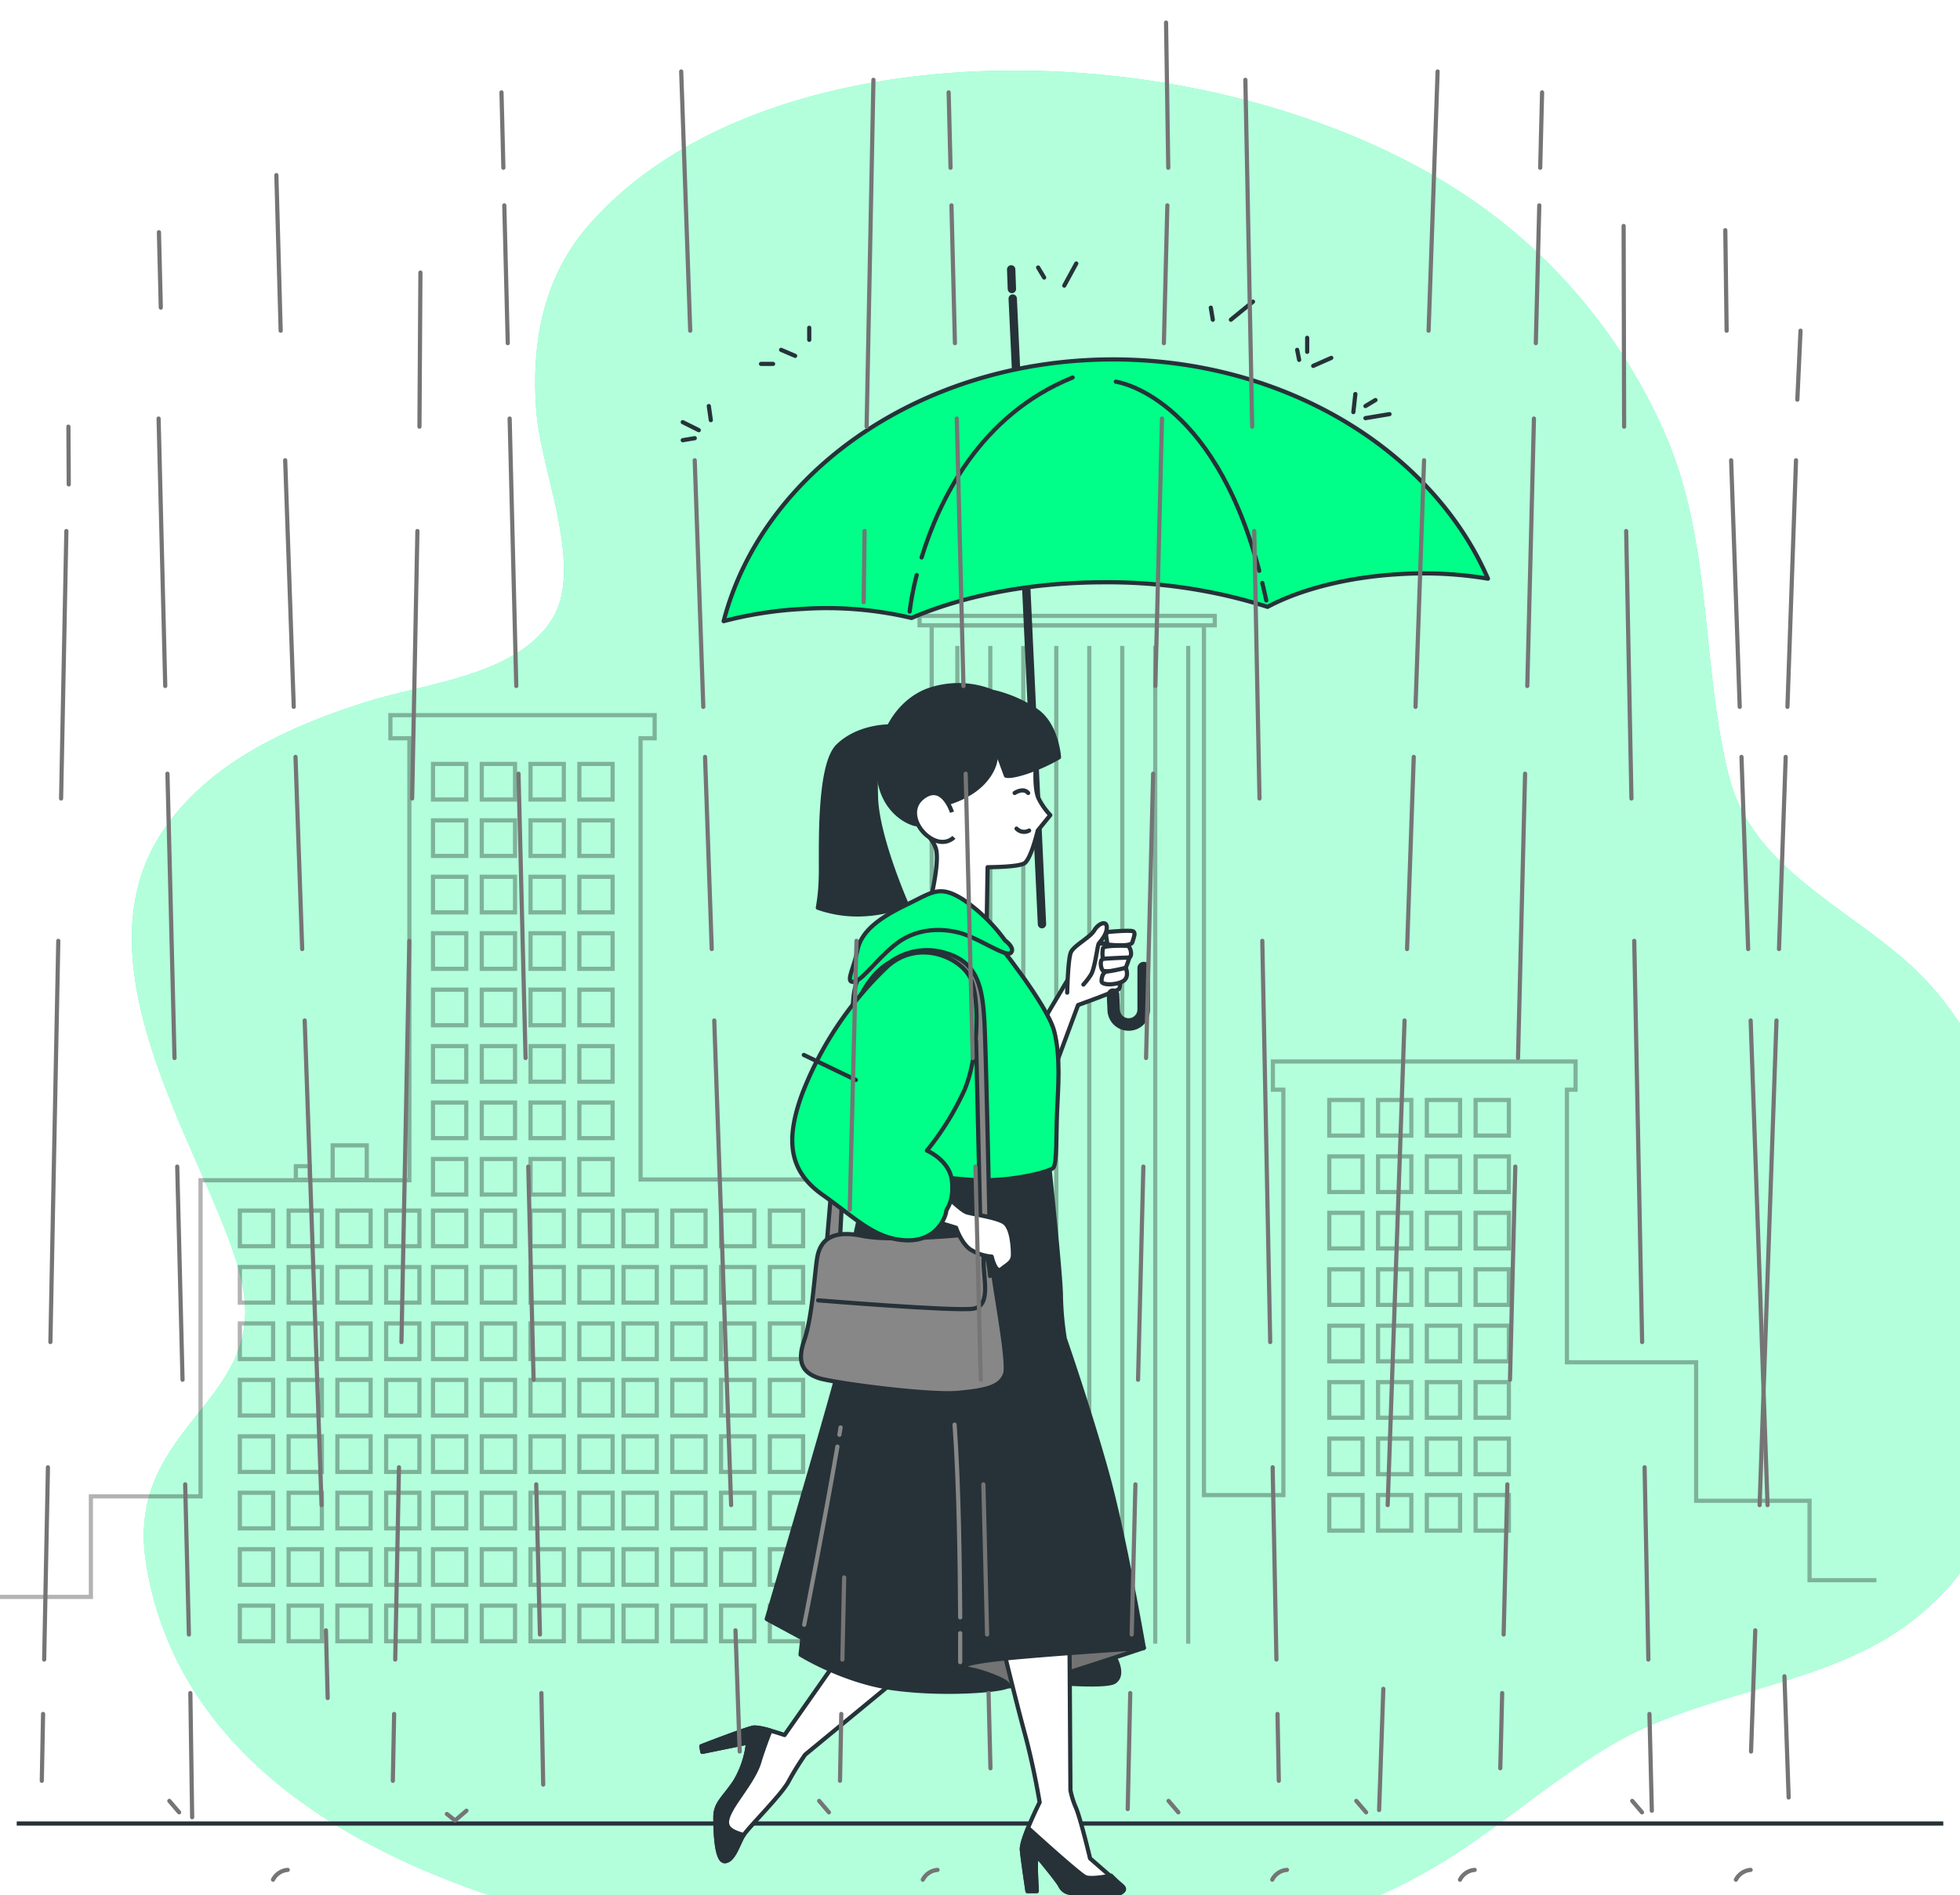 <svg class="animated" id="freepik_stories-raining" xmlns="http://www.w3.org/2000/svg" viewBox="0 0 469 453.44" version="1.1" xmlns:xlink="http://www.w3.org/1999/xlink" xmlns:svgjs="http://svgjs.com/svgjs"><style>svg#freepik_stories-raining:not(.animated) .animable {opacity: 0;}svg#freepik_stories-raining.animated #freepik--Buildings--inject-45 {animation: 2.9s 1 forwards ease-out slideRight,3s Infinite  linear wind;animation-delay: 0s,2.9s;}svg#freepik_stories-raining.animated #freepik--Character--inject-45 {animation: 1s 1 forwards ease-in slideLeft,1.5s Infinite  linear wind;animation-delay: 0s,1s;}svg#freepik_stories-raining.animated #freepik--Rain--inject-45 {animation: 5.8s 1 forwards cubic-bezier(.36,-0.01,.5,1.38) slideDown,6s Infinite  linear floating;animation-delay: 0s,5.8s;}            @keyframes slideRight {                0% {                    opacity: 0;                    transform: translateX(30px);                }                100% {                    opacity: 1;                    transform: translateX(0);                }            }                    @keyframes wind {                0% {                    transform: rotate( 0deg );                }                25% {                    transform: rotate( 1deg );                }                75% {                    transform: rotate( -1deg );                }            }                    @keyframes slideLeft {                0% {                    opacity: 0;                    transform: translateX(-30px);                }                100% {                    opacity: 1;                    transform: translateX(0);                }            }                    @keyframes slideDown {                0% {                    opacity: 0;                    transform: translateY(-30px);                }                100% {                    opacity: 1;                    transform: translateY(0);                }            }                    @keyframes floating {                0% {                    opacity: 1;                    transform: translateY(0px);                }                50% {                    transform: translateY(-10px);                }                100% {                    opacity: 1;                    transform: translateY(0px);                }            }        </style><g id="freepik--background-simple--inject-45" class="animable" style="transform-origin: 258.803px 243.614px;"><g id="elzmr3nljz0np"><path d="M450.4,225.32c-14.94-11.54-32-20.89-36.71-39.62-6.68-26.67-3.89-55.27-15-81.23a132.37,132.37,0,0,0-47.51-57.38C290.5,6.45,183.45,5,140.85,53.91,130.19,66.13,127,81.66,128.36,98.61c1.12,14.29,11.57,37.44,3.64,49.72-8.64,13.38-29.63,15-44.44,19.65-18.85,6-37.3,14.5-48.27,30.4-24.24,35.11,15.9,85.46,19.16,111.69S29.74,342.29,35,374.34c9.77,60.06,79.65,83.3,132.17,90.69,61.38,8.63,133.52,10.11,181.92-21.95,12.37-8.2,23.6-17.89,36.43-25.51,19.32-11.48,43.95-13.47,63.63-24.25,21.18-11.61,32.07-32.41,35.32-56.15a173.85,173.85,0,0,0-2.63-61.5c-3.75-16.14-11.49-32.48-24.48-44.54C455.1,229.08,452.78,227.16,450.4,225.32Z" style="fill: rgb(0, 255, 136); transform-origin: 258.803px 243.614px;" class="animable"></path></g><g id="el2pmtek2ysn8"><path d="M450.4,225.32c-14.94-11.54-32-20.89-36.71-39.62-6.68-26.67-3.89-55.27-15-81.23a132.37,132.37,0,0,0-47.51-57.38C290.5,6.45,183.45,5,140.85,53.91,130.19,66.13,127,81.66,128.36,98.61c1.12,14.29,11.57,37.44,3.64,49.72-8.64,13.38-29.63,15-44.44,19.65-18.85,6-37.3,14.5-48.27,30.4-24.24,35.11,15.9,85.46,19.16,111.69S29.74,342.29,35,374.34c9.77,60.06,79.65,83.3,132.17,90.69,61.38,8.63,133.52,10.11,181.92-21.95,12.37-8.2,23.6-17.89,36.43-25.51,19.32-11.48,43.95-13.47,63.63-24.25,21.18-11.61,32.07-32.41,35.32-56.15a173.85,173.85,0,0,0-2.63-61.5c-3.75-16.14-11.49-32.48-24.48-44.54C455.1,229.08,452.78,227.16,450.4,225.32Z" style="fill: rgb(255, 255, 255); opacity: 0.7; transform-origin: 258.803px 243.614px;" class="animable"></path></g></g><g id="freepik--Buildings--inject-45" class="animable" style="transform-origin: 224.5px 274.33px;"><g id="elz9ibw6kxo7d"><g style="opacity: 0.3; transform-origin: 224.5px 274.33px;" class="animable"><rect x="79.6" y="274.06" width="8.16" height="8.22" style="fill: none; stroke: rgb(0, 0, 0); stroke-miterlimit: 10; transform-origin: 83.68px 278.17px;" id="el9fso0u1pxa9" class="animable"></rect><rect x="70.79" y="279.04" width="3.31" height="3.24" style="fill: none; stroke: rgb(0, 0, 0); stroke-miterlimit: 10; transform-origin: 72.445px 280.66px;" id="elid9x927ulqp" class="animable"></rect><polyline points="449 378.1 433 378.1 433 359.1 405.86 359.1 405.86 325.96 374.94 325.96 374.94 260.74 377.01 260.74 377.01 253.99 304.58 253.99 304.58 260.74 307.09 260.74 307.09 357.74 288.09 357.74 288.09 149.64 222.94 149.64 222.94 307.01 199.13 307.01 199.13 289.59 205.36 289.59 205.36 282.22 153.28 282.22 153.28 176.65 156.65 176.65 156.65 171.12 93.42 171.12 93.42 176.65 97.96 176.65 97.96 282.4 47.99 282.4 47.99 358.04 21.75 358.04 21.75 382.1 0 382.1" style="fill: none; stroke: rgb(0, 0, 0); stroke-miterlimit: 10; transform-origin: 224.5px 265.87px;" id="el7aks07kj2vu" class="animable"></polyline><rect x="220.04" y="147.36" width="70.64" height="2.26" style="fill: none; stroke: rgb(0, 0, 0); stroke-miterlimit: 10; transform-origin: 255.36px 148.49px;" id="elomm97virou" class="animable"></rect><rect x="103.61" y="182.79" width="7.96" height="8.52" style="fill: none; stroke: rgb(0, 0, 0); stroke-miterlimit: 10; transform-origin: 107.59px 187.05px;" id="eli2oxk37ks9" class="animable"></rect><rect x="115.28" y="182.79" width="7.96" height="8.52" style="fill: none; stroke: rgb(0, 0, 0); stroke-miterlimit: 10; transform-origin: 119.26px 187.05px;" id="el66j0a1gcdge" class="animable"></rect><rect x="126.95" y="182.79" width="7.96" height="8.52" style="fill: none; stroke: rgb(0, 0, 0); stroke-miterlimit: 10; transform-origin: 130.93px 187.05px;" id="eloxw0w2v9t3j" class="animable"></rect><rect x="138.63" y="182.79" width="7.96" height="8.52" style="fill: none; stroke: rgb(0, 0, 0); stroke-miterlimit: 10; transform-origin: 142.61px 187.05px;" id="elrn5mpzq95o" class="animable"></rect><rect x="103.61" y="196.29" width="7.96" height="8.52" style="fill: none; stroke: rgb(0, 0, 0); stroke-miterlimit: 10; transform-origin: 107.59px 200.55px;" id="el8mt9dpc1t3r" class="animable"></rect><rect x="115.28" y="196.29" width="7.96" height="8.52" style="fill: none; stroke: rgb(0, 0, 0); stroke-miterlimit: 10; transform-origin: 119.26px 200.55px;" id="elbltsa887j8f" class="animable"></rect><rect x="126.95" y="196.29" width="7.96" height="8.52" style="fill: none; stroke: rgb(0, 0, 0); stroke-miterlimit: 10; transform-origin: 130.93px 200.55px;" id="el2kmwwo6yo1k" class="animable"></rect><rect x="138.63" y="196.29" width="7.96" height="8.52" style="fill: none; stroke: rgb(0, 0, 0); stroke-miterlimit: 10; transform-origin: 142.61px 200.55px;" id="eljbwadbaeif" class="animable"></rect><rect x="103.61" y="209.79" width="7.96" height="8.52" style="fill: none; stroke: rgb(0, 0, 0); stroke-miterlimit: 10; transform-origin: 107.59px 214.05px;" id="elwi17ro2j72" class="animable"></rect><rect x="115.28" y="209.79" width="7.96" height="8.52" style="fill: none; stroke: rgb(0, 0, 0); stroke-miterlimit: 10; transform-origin: 119.26px 214.05px;" id="elu3d34o77ipk" class="animable"></rect><rect x="126.95" y="209.79" width="7.96" height="8.52" style="fill: none; stroke: rgb(0, 0, 0); stroke-miterlimit: 10; transform-origin: 130.93px 214.05px;" id="el5vs16mp4e63" class="animable"></rect><rect x="138.63" y="209.79" width="7.96" height="8.52" style="fill: none; stroke: rgb(0, 0, 0); stroke-miterlimit: 10; transform-origin: 142.61px 214.05px;" id="el4vj4r42r5ig" class="animable"></rect><rect x="103.61" y="223.3" width="7.96" height="8.52" style="fill: none; stroke: rgb(0, 0, 0); stroke-miterlimit: 10; transform-origin: 107.59px 227.56px;" id="elxh2f25yt229" class="animable"></rect><rect x="115.28" y="223.3" width="7.96" height="8.52" style="fill: none; stroke: rgb(0, 0, 0); stroke-miterlimit: 10; transform-origin: 119.26px 227.56px;" id="elvmgdjo6g0b" class="animable"></rect><rect x="126.95" y="223.3" width="7.96" height="8.52" style="fill: none; stroke: rgb(0, 0, 0); stroke-miterlimit: 10; transform-origin: 130.93px 227.56px;" id="el3hi52imesy3" class="animable"></rect><rect x="138.63" y="223.3" width="7.96" height="8.52" style="fill: none; stroke: rgb(0, 0, 0); stroke-miterlimit: 10; transform-origin: 142.61px 227.56px;" id="elyy3gzukoot" class="animable"></rect><rect x="103.61" y="236.8" width="7.96" height="8.52" style="fill: none; stroke: rgb(0, 0, 0); stroke-miterlimit: 10; transform-origin: 107.59px 241.06px;" id="elih1rec78nrc" class="animable"></rect><rect x="115.28" y="236.8" width="7.96" height="8.52" style="fill: none; stroke: rgb(0, 0, 0); stroke-miterlimit: 10; transform-origin: 119.26px 241.06px;" id="ellhx3u5l7du9" class="animable"></rect><rect x="126.95" y="236.8" width="7.96" height="8.52" style="fill: none; stroke: rgb(0, 0, 0); stroke-miterlimit: 10; transform-origin: 130.93px 241.06px;" id="elhm4geai4lft" class="animable"></rect><rect x="138.63" y="236.8" width="7.96" height="8.52" style="fill: none; stroke: rgb(0, 0, 0); stroke-miterlimit: 10; transform-origin: 142.61px 241.06px;" id="elue7nw1rsiwj" class="animable"></rect><rect x="103.61" y="250.31" width="7.96" height="8.52" style="fill: none; stroke: rgb(0, 0, 0); stroke-miterlimit: 10; transform-origin: 107.59px 254.57px;" id="elr2n2xukkyfc" class="animable"></rect><rect x="115.28" y="250.31" width="7.96" height="8.52" style="fill: none; stroke: rgb(0, 0, 0); stroke-miterlimit: 10; transform-origin: 119.26px 254.57px;" id="el89wp35vx54x" class="animable"></rect><rect x="126.95" y="250.31" width="7.96" height="8.52" style="fill: none; stroke: rgb(0, 0, 0); stroke-miterlimit: 10; transform-origin: 130.93px 254.57px;" id="elh14m4nqfry8" class="animable"></rect><rect x="138.63" y="250.31" width="7.96" height="8.52" style="fill: none; stroke: rgb(0, 0, 0); stroke-miterlimit: 10; transform-origin: 142.61px 254.57px;" id="elgp8ha8qet" class="animable"></rect><rect x="103.61" y="263.81" width="7.96" height="8.52" style="fill: none; stroke: rgb(0, 0, 0); stroke-miterlimit: 10; transform-origin: 107.59px 268.07px;" id="el586m3uqikv" class="animable"></rect><rect x="115.28" y="263.81" width="7.96" height="8.52" style="fill: none; stroke: rgb(0, 0, 0); stroke-miterlimit: 10; transform-origin: 119.26px 268.07px;" id="el3juno1utp1d" class="animable"></rect><rect x="126.95" y="263.81" width="7.96" height="8.52" style="fill: none; stroke: rgb(0, 0, 0); stroke-miterlimit: 10; transform-origin: 130.93px 268.07px;" id="ely6aoiigkdt" class="animable"></rect><rect x="138.63" y="263.81" width="7.96" height="8.52" style="fill: none; stroke: rgb(0, 0, 0); stroke-miterlimit: 10; transform-origin: 142.61px 268.07px;" id="el3zjjm2hio83" class="animable"></rect><rect x="103.61" y="277.31" width="7.96" height="8.52" style="fill: none; stroke: rgb(0, 0, 0); stroke-miterlimit: 10; transform-origin: 107.59px 281.57px;" id="elq7ffi3o9wjk" class="animable"></rect><rect x="115.28" y="277.31" width="7.96" height="8.52" style="fill: none; stroke: rgb(0, 0, 0); stroke-miterlimit: 10; transform-origin: 119.26px 281.57px;" id="el7imhhtd1rdr" class="animable"></rect><rect x="126.95" y="277.31" width="7.96" height="8.52" style="fill: none; stroke: rgb(0, 0, 0); stroke-miterlimit: 10; transform-origin: 130.93px 281.57px;" id="elxglk9uswd1l" class="animable"></rect><rect x="138.63" y="277.31" width="7.96" height="8.52" style="fill: none; stroke: rgb(0, 0, 0); stroke-miterlimit: 10; transform-origin: 142.61px 281.57px;" id="el3rek2qpjqov" class="animable"></rect><rect x="103.61" y="289.67" width="7.96" height="8.52" style="fill: none; stroke: rgb(0, 0, 0); stroke-miterlimit: 10; transform-origin: 107.59px 293.93px;" id="el0ix3g2dl37xi" class="animable"></rect><rect x="115.28" y="289.67" width="7.96" height="8.52" style="fill: none; stroke: rgb(0, 0, 0); stroke-miterlimit: 10; transform-origin: 119.26px 293.93px;" id="el6qidq6ugmz9" class="animable"></rect><rect x="126.95" y="289.67" width="7.96" height="8.52" style="fill: none; stroke: rgb(0, 0, 0); stroke-miterlimit: 10; transform-origin: 130.93px 293.93px;" id="elhcxzrlv9e" class="animable"></rect><rect x="138.63" y="289.67" width="7.96" height="8.52" style="fill: none; stroke: rgb(0, 0, 0); stroke-miterlimit: 10; transform-origin: 142.61px 293.93px;" id="elsrtdlma5jx" class="animable"></rect><rect x="103.61" y="303.17" width="7.96" height="8.52" style="fill: none; stroke: rgb(0, 0, 0); stroke-miterlimit: 10; transform-origin: 107.59px 307.43px;" id="el9krur7yfo5d" class="animable"></rect><rect x="115.28" y="303.17" width="7.96" height="8.52" style="fill: none; stroke: rgb(0, 0, 0); stroke-miterlimit: 10; transform-origin: 119.26px 307.43px;" id="elpkrh5j7t0l" class="animable"></rect><rect x="126.95" y="303.17" width="7.96" height="8.52" style="fill: none; stroke: rgb(0, 0, 0); stroke-miterlimit: 10; transform-origin: 130.93px 307.43px;" id="elajrdupk2trq" class="animable"></rect><rect x="138.63" y="303.17" width="7.96" height="8.52" style="fill: none; stroke: rgb(0, 0, 0); stroke-miterlimit: 10; transform-origin: 142.61px 307.43px;" id="el20awob9duoc" class="animable"></rect><rect x="103.61" y="316.67" width="7.96" height="8.52" style="fill: none; stroke: rgb(0, 0, 0); stroke-miterlimit: 10; transform-origin: 107.59px 320.93px;" id="elilpshsmhzd" class="animable"></rect><rect x="115.28" y="316.67" width="7.96" height="8.52" style="fill: none; stroke: rgb(0, 0, 0); stroke-miterlimit: 10; transform-origin: 119.26px 320.93px;" id="el4n01ue880o9" class="animable"></rect><rect x="126.95" y="316.67" width="7.96" height="8.52" style="fill: none; stroke: rgb(0, 0, 0); stroke-miterlimit: 10; transform-origin: 130.93px 320.93px;" id="el6ycwvfy7sv2" class="animable"></rect><rect x="138.63" y="316.67" width="7.96" height="8.52" style="fill: none; stroke: rgb(0, 0, 0); stroke-miterlimit: 10; transform-origin: 142.61px 320.93px;" id="elk7iqczjv3nr" class="animable"></rect><rect x="103.61" y="330.18" width="7.96" height="8.52" style="fill: none; stroke: rgb(0, 0, 0); stroke-miterlimit: 10; transform-origin: 107.59px 334.44px;" id="el96imbqka9zk" class="animable"></rect><rect x="115.28" y="330.18" width="7.96" height="8.52" style="fill: none; stroke: rgb(0, 0, 0); stroke-miterlimit: 10; transform-origin: 119.26px 334.44px;" id="eluypu11okeug" class="animable"></rect><rect x="126.95" y="330.18" width="7.96" height="8.52" style="fill: none; stroke: rgb(0, 0, 0); stroke-miterlimit: 10; transform-origin: 130.93px 334.44px;" id="ele3vuzg2boma" class="animable"></rect><rect x="138.63" y="330.18" width="7.96" height="8.52" style="fill: none; stroke: rgb(0, 0, 0); stroke-miterlimit: 10; transform-origin: 142.61px 334.44px;" id="elyv5fya65zcj" class="animable"></rect><rect x="103.61" y="343.68" width="7.96" height="8.52" style="fill: none; stroke: rgb(0, 0, 0); stroke-miterlimit: 10; transform-origin: 107.59px 347.94px;" id="el4ryhw8mwlvj" class="animable"></rect><rect x="115.28" y="343.68" width="7.96" height="8.52" style="fill: none; stroke: rgb(0, 0, 0); stroke-miterlimit: 10; transform-origin: 119.26px 347.94px;" id="el4aq74k1g8x4" class="animable"></rect><rect x="126.95" y="343.68" width="7.96" height="8.52" style="fill: none; stroke: rgb(0, 0, 0); stroke-miterlimit: 10; transform-origin: 130.93px 347.94px;" id="elzi3fkwjphu" class="animable"></rect><rect x="138.63" y="343.68" width="7.96" height="8.52" style="fill: none; stroke: rgb(0, 0, 0); stroke-miterlimit: 10; transform-origin: 142.61px 347.94px;" id="elfb54j4xmvyg" class="animable"></rect><rect x="103.61" y="357.18" width="7.96" height="8.52" style="fill: none; stroke: rgb(0, 0, 0); stroke-miterlimit: 10; transform-origin: 107.59px 361.44px;" id="elso25gnfkryc" class="animable"></rect><rect x="115.28" y="357.18" width="7.96" height="8.52" style="fill: none; stroke: rgb(0, 0, 0); stroke-miterlimit: 10; transform-origin: 119.26px 361.44px;" id="el1fkdb6fuqq4" class="animable"></rect><rect x="126.95" y="357.18" width="7.96" height="8.52" style="fill: none; stroke: rgb(0, 0, 0); stroke-miterlimit: 10; transform-origin: 130.93px 361.44px;" id="el0vplb43bjkl" class="animable"></rect><rect x="138.63" y="357.18" width="7.96" height="8.52" style="fill: none; stroke: rgb(0, 0, 0); stroke-miterlimit: 10; transform-origin: 142.61px 361.44px;" id="el42esmjahabf" class="animable"></rect><rect x="103.61" y="370.69" width="7.96" height="8.52" style="fill: none; stroke: rgb(0, 0, 0); stroke-miterlimit: 10; transform-origin: 107.59px 374.95px;" id="elrapnmmb7xr" class="animable"></rect><rect x="115.28" y="370.69" width="7.96" height="8.52" style="fill: none; stroke: rgb(0, 0, 0); stroke-miterlimit: 10; transform-origin: 119.26px 374.95px;" id="elggg2j2xyfco" class="animable"></rect><rect x="126.95" y="370.69" width="7.96" height="8.52" style="fill: none; stroke: rgb(0, 0, 0); stroke-miterlimit: 10; transform-origin: 130.93px 374.95px;" id="ely4gapve8lr" class="animable"></rect><rect x="138.63" y="370.69" width="7.96" height="8.52" style="fill: none; stroke: rgb(0, 0, 0); stroke-miterlimit: 10; transform-origin: 142.61px 374.95px;" id="el5a09grm3dci" class="animable"></rect><rect x="103.61" y="384.19" width="7.96" height="8.52" style="fill: none; stroke: rgb(0, 0, 0); stroke-miterlimit: 10; transform-origin: 107.59px 388.45px;" id="el4mys1wbe7bk" class="animable"></rect><rect x="115.28" y="384.19" width="7.96" height="8.52" style="fill: none; stroke: rgb(0, 0, 0); stroke-miterlimit: 10; transform-origin: 119.26px 388.45px;" id="elvcvaveach7a" class="animable"></rect><rect x="126.95" y="384.19" width="7.96" height="8.52" style="fill: none; stroke: rgb(0, 0, 0); stroke-miterlimit: 10; transform-origin: 130.93px 388.45px;" id="el599e0p148ce" class="animable"></rect><rect x="138.63" y="384.19" width="7.96" height="8.52" style="fill: none; stroke: rgb(0, 0, 0); stroke-miterlimit: 10; transform-origin: 142.61px 388.45px;" id="el2056nakhq8x" class="animable"></rect><rect x="149.2" y="289.67" width="7.96" height="8.52" style="fill: none; stroke: rgb(0, 0, 0); stroke-miterlimit: 10; transform-origin: 153.18px 293.93px;" id="elzqlh0r8htgn" class="animable"></rect><rect x="160.87" y="289.67" width="7.96" height="8.52" style="fill: none; stroke: rgb(0, 0, 0); stroke-miterlimit: 10; transform-origin: 164.85px 293.93px;" id="elswldwwvyby" class="animable"></rect><rect x="172.54" y="289.67" width="7.96" height="8.52" style="fill: none; stroke: rgb(0, 0, 0); stroke-miterlimit: 10; transform-origin: 176.52px 293.93px;" id="eld314t19rcip" class="animable"></rect><rect x="184.21" y="289.67" width="7.96" height="8.52" style="fill: none; stroke: rgb(0, 0, 0); stroke-miterlimit: 10; transform-origin: 188.19px 293.93px;" id="elxq56g4nilkp" class="animable"></rect><rect x="149.2" y="303.17" width="7.96" height="8.52" style="fill: none; stroke: rgb(0, 0, 0); stroke-miterlimit: 10; transform-origin: 153.18px 307.43px;" id="els5qfp7jloec" class="animable"></rect><rect x="160.87" y="303.17" width="7.96" height="8.52" style="fill: none; stroke: rgb(0, 0, 0); stroke-miterlimit: 10; transform-origin: 164.85px 307.43px;" id="el5ox4cl1u13" class="animable"></rect><rect x="172.54" y="303.17" width="7.96" height="8.52" style="fill: none; stroke: rgb(0, 0, 0); stroke-miterlimit: 10; transform-origin: 176.52px 307.43px;" id="elxt02qlxoddl" class="animable"></rect><rect x="184.21" y="303.17" width="7.96" height="8.52" style="fill: none; stroke: rgb(0, 0, 0); stroke-miterlimit: 10; transform-origin: 188.19px 307.43px;" id="el7zld5qbxt4y" class="animable"></rect><rect x="149.2" y="316.67" width="7.96" height="8.52" style="fill: none; stroke: rgb(0, 0, 0); stroke-miterlimit: 10; transform-origin: 153.18px 320.93px;" id="el8rqi433nq9e" class="animable"></rect><rect x="160.87" y="316.67" width="7.96" height="8.52" style="fill: none; stroke: rgb(0, 0, 0); stroke-miterlimit: 10; transform-origin: 164.85px 320.93px;" id="eltzefyfxqliq" class="animable"></rect><rect x="172.54" y="316.67" width="7.96" height="8.52" style="fill: none; stroke: rgb(0, 0, 0); stroke-miterlimit: 10; transform-origin: 176.52px 320.93px;" id="ely2h06t591d" class="animable"></rect><rect x="184.21" y="316.67" width="7.96" height="8.52" style="fill: none; stroke: rgb(0, 0, 0); stroke-miterlimit: 10; transform-origin: 188.19px 320.93px;" id="ell2s12fselo" class="animable"></rect><rect x="149.2" y="330.18" width="7.96" height="8.52" style="fill: none; stroke: rgb(0, 0, 0); stroke-miterlimit: 10; transform-origin: 153.18px 334.44px;" id="el3t41bg9iyu" class="animable"></rect><rect x="160.87" y="330.18" width="7.96" height="8.52" style="fill: none; stroke: rgb(0, 0, 0); stroke-miterlimit: 10; transform-origin: 164.85px 334.44px;" id="elz5fblnkzpe" class="animable"></rect><rect x="172.54" y="330.18" width="7.96" height="8.52" style="fill: none; stroke: rgb(0, 0, 0); stroke-miterlimit: 10; transform-origin: 176.52px 334.44px;" id="elwhcovn6vqd" class="animable"></rect><rect x="184.21" y="330.18" width="7.96" height="8.52" style="fill: none; stroke: rgb(0, 0, 0); stroke-miterlimit: 10; transform-origin: 188.19px 334.44px;" id="ela67i5yjmcsg" class="animable"></rect><rect x="149.2" y="343.68" width="7.96" height="8.52" style="fill: none; stroke: rgb(0, 0, 0); stroke-miterlimit: 10; transform-origin: 153.18px 347.94px;" id="el1t5g5s0hks1" class="animable"></rect><rect x="160.87" y="343.68" width="7.96" height="8.52" style="fill: none; stroke: rgb(0, 0, 0); stroke-miterlimit: 10; transform-origin: 164.85px 347.94px;" id="elk5nq2q1s52" class="animable"></rect><rect x="172.54" y="343.68" width="7.96" height="8.52" style="fill: none; stroke: rgb(0, 0, 0); stroke-miterlimit: 10; transform-origin: 176.52px 347.94px;" id="el0d6u6ijd2c76" class="animable"></rect><rect x="184.21" y="343.68" width="7.96" height="8.52" style="fill: none; stroke: rgb(0, 0, 0); stroke-miterlimit: 10; transform-origin: 188.19px 347.94px;" id="el4ciub5amh33" class="animable"></rect><rect x="149.2" y="357.18" width="7.96" height="8.52" style="fill: none; stroke: rgb(0, 0, 0); stroke-miterlimit: 10; transform-origin: 153.18px 361.44px;" id="el7t72gtafqra" class="animable"></rect><rect x="160.87" y="357.18" width="7.96" height="8.52" style="fill: none; stroke: rgb(0, 0, 0); stroke-miterlimit: 10; transform-origin: 164.85px 361.44px;" id="elw42ktmomec" class="animable"></rect><rect x="172.54" y="357.18" width="7.96" height="8.52" style="fill: none; stroke: rgb(0, 0, 0); stroke-miterlimit: 10; transform-origin: 176.52px 361.44px;" id="elw5j0u2s6ius" class="animable"></rect><rect x="184.21" y="357.18" width="7.96" height="8.52" style="fill: none; stroke: rgb(0, 0, 0); stroke-miterlimit: 10; transform-origin: 188.19px 361.44px;" id="elefct1c0ylg" class="animable"></rect><rect x="149.2" y="370.69" width="7.96" height="8.52" style="fill: none; stroke: rgb(0, 0, 0); stroke-miterlimit: 10; transform-origin: 153.18px 374.95px;" id="el81aht83957y" class="animable"></rect><rect x="160.87" y="370.69" width="7.96" height="8.52" style="fill: none; stroke: rgb(0, 0, 0); stroke-miterlimit: 10; transform-origin: 164.85px 374.95px;" id="ele9eftjji1aa" class="animable"></rect><rect x="172.54" y="370.69" width="7.96" height="8.52" style="fill: none; stroke: rgb(0, 0, 0); stroke-miterlimit: 10; transform-origin: 176.52px 374.95px;" id="elmnkqfasx18g" class="animable"></rect><rect x="184.21" y="370.69" width="7.96" height="8.52" style="fill: none; stroke: rgb(0, 0, 0); stroke-miterlimit: 10; transform-origin: 188.19px 374.95px;" id="eltqihtgjzwe9" class="animable"></rect><rect x="149.2" y="384.19" width="7.96" height="8.52" style="fill: none; stroke: rgb(0, 0, 0); stroke-miterlimit: 10; transform-origin: 153.18px 388.45px;" id="eleinrej5j4vr" class="animable"></rect><rect x="160.87" y="384.19" width="7.96" height="8.52" style="fill: none; stroke: rgb(0, 0, 0); stroke-miterlimit: 10; transform-origin: 164.85px 388.45px;" id="elxjl8n0s9gti" class="animable"></rect><rect x="172.54" y="384.19" width="7.96" height="8.52" style="fill: none; stroke: rgb(0, 0, 0); stroke-miterlimit: 10; transform-origin: 176.52px 388.45px;" id="elcojr45pex35" class="animable"></rect><rect x="184.21" y="384.19" width="7.96" height="8.52" style="fill: none; stroke: rgb(0, 0, 0); stroke-miterlimit: 10; transform-origin: 188.19px 388.45px;" id="el2kt56xvag0m" class="animable"></rect><rect x="57.39" y="289.67" width="7.96" height="8.52" style="fill: none; stroke: rgb(0, 0, 0); stroke-miterlimit: 10; transform-origin: 61.37px 293.93px;" id="ela4fwbri8hhn" class="animable"></rect><rect x="69.06" y="289.67" width="7.96" height="8.52" style="fill: none; stroke: rgb(0, 0, 0); stroke-miterlimit: 10; transform-origin: 73.04px 293.93px;" id="elu7tal9ndpze" class="animable"></rect><rect x="80.73" y="289.67" width="7.96" height="8.52" style="fill: none; stroke: rgb(0, 0, 0); stroke-miterlimit: 10; transform-origin: 84.71px 293.93px;" id="elerrmajs1ijr" class="animable"></rect><rect x="92.4" y="289.67" width="7.96" height="8.52" style="fill: none; stroke: rgb(0, 0, 0); stroke-miterlimit: 10; transform-origin: 96.38px 293.93px;" id="elyh0zwjf807" class="animable"></rect><rect x="57.39" y="303.17" width="7.96" height="8.52" style="fill: none; stroke: rgb(0, 0, 0); stroke-miterlimit: 10; transform-origin: 61.37px 307.43px;" id="eli6u7tj4uez9" class="animable"></rect><rect x="69.06" y="303.17" width="7.96" height="8.52" style="fill: none; stroke: rgb(0, 0, 0); stroke-miterlimit: 10; transform-origin: 73.04px 307.43px;" id="elsmjpxigamu" class="animable"></rect><rect x="80.73" y="303.17" width="7.96" height="8.52" style="fill: none; stroke: rgb(0, 0, 0); stroke-miterlimit: 10; transform-origin: 84.71px 307.43px;" id="el9yw6exmak4k" class="animable"></rect><rect x="92.4" y="303.17" width="7.96" height="8.52" style="fill: none; stroke: rgb(0, 0, 0); stroke-miterlimit: 10; transform-origin: 96.38px 307.43px;" id="el5s5r01um4nv" class="animable"></rect><rect x="57.39" y="316.67" width="7.96" height="8.52" style="fill: none; stroke: rgb(0, 0, 0); stroke-miterlimit: 10; transform-origin: 61.37px 320.93px;" id="elqqyeccxw6m9" class="animable"></rect><rect x="69.06" y="316.67" width="7.96" height="8.52" style="fill: none; stroke: rgb(0, 0, 0); stroke-miterlimit: 10; transform-origin: 73.04px 320.93px;" id="eltcqo4gpyiin" class="animable"></rect><rect x="80.73" y="316.67" width="7.96" height="8.52" style="fill: none; stroke: rgb(0, 0, 0); stroke-miterlimit: 10; transform-origin: 84.71px 320.93px;" id="el6dxhqyeikxr" class="animable"></rect><rect x="92.4" y="316.67" width="7.96" height="8.52" style="fill: none; stroke: rgb(0, 0, 0); stroke-miterlimit: 10; transform-origin: 96.38px 320.93px;" id="elkh85wrfn7y9" class="animable"></rect><rect x="57.39" y="330.18" width="7.96" height="8.52" style="fill: none; stroke: rgb(0, 0, 0); stroke-miterlimit: 10; transform-origin: 61.37px 334.44px;" id="el7ty8g0bmrbx" class="animable"></rect><rect x="69.06" y="330.18" width="7.96" height="8.52" style="fill: none; stroke: rgb(0, 0, 0); stroke-miterlimit: 10; transform-origin: 73.04px 334.44px;" id="elk7voe8icsx" class="animable"></rect><rect x="80.73" y="330.18" width="7.96" height="8.52" style="fill: none; stroke: rgb(0, 0, 0); stroke-miterlimit: 10; transform-origin: 84.71px 334.44px;" id="eln4k777bu2im" class="animable"></rect><rect x="92.4" y="330.18" width="7.96" height="8.52" style="fill: none; stroke: rgb(0, 0, 0); stroke-miterlimit: 10; transform-origin: 96.38px 334.44px;" id="elkx8fkn7ria" class="animable"></rect><rect x="57.39" y="343.68" width="7.96" height="8.52" style="fill: none; stroke: rgb(0, 0, 0); stroke-miterlimit: 10; transform-origin: 61.37px 347.94px;" id="elcq22u7wm38m" class="animable"></rect><rect x="69.06" y="343.68" width="7.96" height="8.52" style="fill: none; stroke: rgb(0, 0, 0); stroke-miterlimit: 10; transform-origin: 73.04px 347.94px;" id="elwyvjip1mmui" class="animable"></rect><rect x="80.73" y="343.68" width="7.96" height="8.52" style="fill: none; stroke: rgb(0, 0, 0); stroke-miterlimit: 10; transform-origin: 84.71px 347.94px;" id="eld7tbhwl5dw" class="animable"></rect><rect x="92.4" y="343.68" width="7.96" height="8.52" style="fill: none; stroke: rgb(0, 0, 0); stroke-miterlimit: 10; transform-origin: 96.38px 347.94px;" id="elykrzdm61rx8" class="animable"></rect><rect x="57.39" y="357.18" width="7.96" height="8.52" style="fill: none; stroke: rgb(0, 0, 0); stroke-miterlimit: 10; transform-origin: 61.37px 361.44px;" id="el7uvhesbs872" class="animable"></rect><rect x="69.06" y="357.18" width="7.96" height="8.52" style="fill: none; stroke: rgb(0, 0, 0); stroke-miterlimit: 10; transform-origin: 73.04px 361.44px;" id="elw3i3gldqmq" class="animable"></rect><rect x="80.73" y="357.18" width="7.96" height="8.52" style="fill: none; stroke: rgb(0, 0, 0); stroke-miterlimit: 10; transform-origin: 84.71px 361.44px;" id="elyps7h10id8" class="animable"></rect><rect x="92.4" y="357.18" width="7.96" height="8.52" style="fill: none; stroke: rgb(0, 0, 0); stroke-miterlimit: 10; transform-origin: 96.38px 361.44px;" id="el8e7ikuygfvo" class="animable"></rect><rect x="57.39" y="370.69" width="7.96" height="8.52" style="fill: none; stroke: rgb(0, 0, 0); stroke-miterlimit: 10; transform-origin: 61.37px 374.95px;" id="ele03he0gxyeo" class="animable"></rect><rect x="69.06" y="370.69" width="7.96" height="8.52" style="fill: none; stroke: rgb(0, 0, 0); stroke-miterlimit: 10; transform-origin: 73.04px 374.95px;" id="ellmo35jwe9o" class="animable"></rect><rect x="80.73" y="370.69" width="7.96" height="8.52" style="fill: none; stroke: rgb(0, 0, 0); stroke-miterlimit: 10; transform-origin: 84.71px 374.95px;" id="ely81bpkggc9m" class="animable"></rect><rect x="92.4" y="370.69" width="7.96" height="8.52" style="fill: none; stroke: rgb(0, 0, 0); stroke-miterlimit: 10; transform-origin: 96.38px 374.95px;" id="elh1tv9n0mwxs" class="animable"></rect><rect x="57.39" y="384.19" width="7.96" height="8.52" style="fill: none; stroke: rgb(0, 0, 0); stroke-miterlimit: 10; transform-origin: 61.37px 388.45px;" id="elh8sumpy12zt" class="animable"></rect><rect x="69.06" y="384.19" width="7.96" height="8.52" style="fill: none; stroke: rgb(0, 0, 0); stroke-miterlimit: 10; transform-origin: 73.04px 388.45px;" id="elx95wwzfagr" class="animable"></rect><rect x="80.73" y="384.19" width="7.96" height="8.52" style="fill: none; stroke: rgb(0, 0, 0); stroke-miterlimit: 10; transform-origin: 84.71px 388.45px;" id="elvlir8m3tabd" class="animable"></rect><rect x="92.4" y="384.19" width="7.96" height="8.52" style="fill: none; stroke: rgb(0, 0, 0); stroke-miterlimit: 10; transform-origin: 96.38px 388.45px;" id="elpftvfs34fb" class="animable"></rect><rect x="318.08" y="263.2" width="7.96" height="8.52" style="fill: none; stroke: rgb(0, 0, 0); stroke-miterlimit: 10; transform-origin: 322.06px 267.46px;" id="elb2cj3ip2lek" class="animable"></rect><rect x="329.75" y="263.2" width="7.96" height="8.52" style="fill: none; stroke: rgb(0, 0, 0); stroke-miterlimit: 10; transform-origin: 333.73px 267.46px;" id="elcyv15lhww0i" class="animable"></rect><rect x="341.42" y="263.2" width="7.96" height="8.52" style="fill: none; stroke: rgb(0, 0, 0); stroke-miterlimit: 10; transform-origin: 345.4px 267.46px;" id="el9ywca05w23" class="animable"></rect><rect x="353.09" y="263.2" width="7.96" height="8.52" style="fill: none; stroke: rgb(0, 0, 0); stroke-miterlimit: 10; transform-origin: 357.07px 267.46px;" id="el8axkl1nt1fo" class="animable"></rect><rect x="318.08" y="276.7" width="7.96" height="8.52" style="fill: none; stroke: rgb(0, 0, 0); stroke-miterlimit: 10; transform-origin: 322.06px 280.96px;" id="el59gg04km0t7" class="animable"></rect><rect x="329.75" y="276.7" width="7.96" height="8.52" style="fill: none; stroke: rgb(0, 0, 0); stroke-miterlimit: 10; transform-origin: 333.73px 280.96px;" id="elbo4c5tu30il" class="animable"></rect><rect x="341.42" y="276.7" width="7.96" height="8.52" style="fill: none; stroke: rgb(0, 0, 0); stroke-miterlimit: 10; transform-origin: 345.4px 280.96px;" id="el4icysm4s8ld" class="animable"></rect><rect x="353.09" y="276.7" width="7.96" height="8.52" style="fill: none; stroke: rgb(0, 0, 0); stroke-miterlimit: 10; transform-origin: 357.07px 280.96px;" id="ell3kcuv03g8" class="animable"></rect><rect x="318.08" y="290.2" width="7.96" height="8.52" style="fill: none; stroke: rgb(0, 0, 0); stroke-miterlimit: 10; transform-origin: 322.06px 294.46px;" id="elpiw9dnnygc8" class="animable"></rect><rect x="329.75" y="290.2" width="7.96" height="8.52" style="fill: none; stroke: rgb(0, 0, 0); stroke-miterlimit: 10; transform-origin: 333.73px 294.46px;" id="elynz6643bzu" class="animable"></rect><rect x="341.42" y="290.2" width="7.96" height="8.52" style="fill: none; stroke: rgb(0, 0, 0); stroke-miterlimit: 10; transform-origin: 345.4px 294.46px;" id="elkkoygetjtr" class="animable"></rect><rect x="353.09" y="290.2" width="7.96" height="8.52" style="fill: none; stroke: rgb(0, 0, 0); stroke-miterlimit: 10; transform-origin: 357.07px 294.46px;" id="elscfibt9ac3" class="animable"></rect><rect x="318.08" y="303.71" width="7.96" height="8.52" style="fill: none; stroke: rgb(0, 0, 0); stroke-miterlimit: 10; transform-origin: 322.06px 307.97px;" id="eligase850gyq" class="animable"></rect><rect x="329.75" y="303.71" width="7.96" height="8.52" style="fill: none; stroke: rgb(0, 0, 0); stroke-miterlimit: 10; transform-origin: 333.73px 307.97px;" id="elh5vrewly5ym" class="animable"></rect><rect x="341.42" y="303.71" width="7.96" height="8.52" style="fill: none; stroke: rgb(0, 0, 0); stroke-miterlimit: 10; transform-origin: 345.4px 307.97px;" id="elbxnw6r1t6tk" class="animable"></rect><rect x="353.09" y="303.71" width="7.96" height="8.52" style="fill: none; stroke: rgb(0, 0, 0); stroke-miterlimit: 10; transform-origin: 357.07px 307.97px;" id="el7td2huwrsfc" class="animable"></rect><rect x="318.08" y="317.21" width="7.96" height="8.52" style="fill: none; stroke: rgb(0, 0, 0); stroke-miterlimit: 10; transform-origin: 322.06px 321.47px;" id="elebq2njim6uw" class="animable"></rect><rect x="329.75" y="317.21" width="7.96" height="8.52" style="fill: none; stroke: rgb(0, 0, 0); stroke-miterlimit: 10; transform-origin: 333.73px 321.47px;" id="el3k231lnt2uh" class="animable"></rect><rect x="341.42" y="317.21" width="7.96" height="8.52" style="fill: none; stroke: rgb(0, 0, 0); stroke-miterlimit: 10; transform-origin: 345.4px 321.47px;" id="elpmdu17kt95" class="animable"></rect><rect x="353.09" y="317.21" width="7.96" height="8.52" style="fill: none; stroke: rgb(0, 0, 0); stroke-miterlimit: 10; transform-origin: 357.07px 321.47px;" id="el93p2l9apq4" class="animable"></rect><rect x="318.08" y="330.71" width="7.96" height="8.52" style="fill: none; stroke: rgb(0, 0, 0); stroke-miterlimit: 10; transform-origin: 322.06px 334.97px;" id="el0ywyfaghf94f" class="animable"></rect><rect x="329.75" y="330.71" width="7.96" height="8.52" style="fill: none; stroke: rgb(0, 0, 0); stroke-miterlimit: 10; transform-origin: 333.73px 334.97px;" id="elmlgmfuze9ok" class="animable"></rect><rect x="341.42" y="330.71" width="7.96" height="8.52" style="fill: none; stroke: rgb(0, 0, 0); stroke-miterlimit: 10; transform-origin: 345.4px 334.97px;" id="elyjh4aej04cc" class="animable"></rect><rect x="353.09" y="330.71" width="7.96" height="8.52" style="fill: none; stroke: rgb(0, 0, 0); stroke-miterlimit: 10; transform-origin: 357.07px 334.97px;" id="elv67av1qyubq" class="animable"></rect><rect x="318.08" y="344.22" width="7.96" height="8.52" style="fill: none; stroke: rgb(0, 0, 0); stroke-miterlimit: 10; transform-origin: 322.06px 348.48px;" id="el6pb64wbr4k7" class="animable"></rect><rect x="329.75" y="344.22" width="7.96" height="8.52" style="fill: none; stroke: rgb(0, 0, 0); stroke-miterlimit: 10; transform-origin: 333.73px 348.48px;" id="el9c8qzenuf3s" class="animable"></rect><rect x="341.42" y="344.22" width="7.96" height="8.52" style="fill: none; stroke: rgb(0, 0, 0); stroke-miterlimit: 10; transform-origin: 345.4px 348.48px;" id="el78lt6llz5p4" class="animable"></rect><rect x="353.09" y="344.22" width="7.96" height="8.52" style="fill: none; stroke: rgb(0, 0, 0); stroke-miterlimit: 10; transform-origin: 357.07px 348.48px;" id="elps07uipvsyr" class="animable"></rect><rect x="318.08" y="357.72" width="7.96" height="8.52" style="fill: none; stroke: rgb(0, 0, 0); stroke-miterlimit: 10; transform-origin: 322.06px 361.98px;" id="ellky9bcfvh6s" class="animable"></rect><rect x="329.75" y="357.72" width="7.96" height="8.52" style="fill: none; stroke: rgb(0, 0, 0); stroke-miterlimit: 10; transform-origin: 333.73px 361.98px;" id="el60li0d933i" class="animable"></rect><rect x="341.42" y="357.72" width="7.96" height="8.52" style="fill: none; stroke: rgb(0, 0, 0); stroke-miterlimit: 10; transform-origin: 345.4px 361.98px;" id="el4j5fspzkjm" class="animable"></rect><rect x="353.09" y="357.72" width="7.96" height="8.52" style="fill: none; stroke: rgb(0, 0, 0); stroke-miterlimit: 10; transform-origin: 357.07px 361.98px;" id="elnjgs3ms4g0q" class="animable"></rect><line x1="229.08" y1="154.55" x2="229.08" y2="401.3" style="fill: none; stroke: rgb(0, 0, 0); stroke-miterlimit: 10; transform-origin: 229.08px 277.925px;" id="elqiapyye5km8" class="animable"></line><line x1="236.97" y1="154.55" x2="236.97" y2="401.3" style="fill: none; stroke: rgb(0, 0, 0); stroke-miterlimit: 10; transform-origin: 236.97px 277.925px;" id="elbl6agbu8jh" class="animable"></line><line x1="244.86" y1="154.55" x2="244.86" y2="393.3" style="fill: none; stroke: rgb(0, 0, 0); stroke-miterlimit: 10; transform-origin: 244.86px 273.925px;" id="elrtxis96pyy8" class="animable"></line><line x1="252.75" y1="154.55" x2="252.75" y2="393.3" style="fill: none; stroke: rgb(0, 0, 0); stroke-miterlimit: 10; transform-origin: 252.75px 273.925px;" id="elcshzhhop3i9" class="animable"></line><line x1="260.65" y1="154.55" x2="260.65" y2="393.3" style="fill: none; stroke: rgb(0, 0, 0); stroke-miterlimit: 10; transform-origin: 260.65px 273.925px;" id="el9hvvwzoxftn" class="animable"></line><line x1="268.54" y1="154.55" x2="268.54" y2="393.3" style="fill: none; stroke: rgb(0, 0, 0); stroke-miterlimit: 10; transform-origin: 268.54px 273.925px;" id="eldrsx82gofhw" class="animable"></line><line x1="276.43" y1="154.55" x2="276.43" y2="393.3" style="fill: none; stroke: rgb(0, 0, 0); stroke-miterlimit: 10; transform-origin: 276.43px 273.925px;" id="eleiq14snf0e" class="animable"></line><line x1="284.32" y1="154.55" x2="284.32" y2="393.3" style="fill: none; stroke: rgb(0, 0, 0); stroke-miterlimit: 10; transform-origin: 284.32px 273.925px;" id="el9d81s68bw7h" class="animable"></line></g></g></g><g id="freepik--Floor--inject-45" class="animable animator-active" style="transform-origin: 234.5px 436.33px;"><line x1="4" y1="436.33" x2="465" y2="436.33" style="fill: none; stroke: rgb(38, 50, 56); stroke-miterlimit: 10; transform-origin: 234.5px 436.33px;" id="elg3pau3v1o8s" class="animable"></line></g><g id="freepik--Character--inject-45" class="animable" style="transform-origin: 259.71px 258.139px;"><g id="elub6je45i74b"><path d="M249.94,243.81s9.62-16.63,11-17.5,6.66-.7,7.18,0,.18,9.8-.35,10.32-9.8,3.85-9.8,3.85l-6.83,18.38Z" style="fill: rgb(255, 255, 255); stroke: rgb(38, 50, 56); stroke-linecap: round; stroke-linejoin: round; transform-origin: 259.159px 242.29px;" class="animable"></path></g><g id="elnk954a1fs1t"><path d="M266.33,238l.17,3.72a3.57,3.57,0,0,0,3.75,3.41h0a3.59,3.59,0,0,0,3.42-3.58v-9.91" style="fill: none; stroke: rgb(38, 50, 56); stroke-linecap: round; stroke-linejoin: round; stroke-width: 3px; transform-origin: 270px 238.387px;" class="animable"></path></g><line x1="242.33" y1="71.44" x2="249.33" y2="221.13" style="fill: none; stroke: rgb(38, 50, 56); stroke-linecap: round; stroke-linejoin: round; stroke-width: 2px; transform-origin: 245.83px 146.285px;" id="elefksp64gnpv" class="animable"></line><g id="el49zz2v42tl9"><path d="M255.36,237.51s.18-8,.88-9.63,4.55-3.5,5.6-5.25,3-2.45,3-.7-1.57,3.33-1.92,3.85-.88,5.95-1.93,7.53a16.36,16.36,0,0,1-1.75,2.27" style="fill: rgb(255, 255, 255); stroke: rgb(38, 50, 56); stroke-linecap: round; stroke-linejoin: round; transform-origin: 260.1px 229.213px;" class="animable"></path></g><g id="elftuvl0hmzc"><path d="M264.64,223.68,265,226s5.6.7,5.95-.53.88-2.28.18-2.63S265,223,265,223Z" style="fill: rgb(255, 255, 255); stroke: rgb(38, 50, 56); stroke-linecap: round; stroke-linejoin: round; transform-origin: 268.057px 224.458px;" class="animable"></path></g><g id="elnygkmwtx8a"><path d="M269.72,226.31s-5.43-.18-5.78.52a6.4,6.4,0,0,0,0,2.63s5.43.17,6.3-.35S270.42,226.31,269.72,226.31Z" style="fill: rgb(255, 255, 255); stroke: rgb(38, 50, 56); stroke-linecap: round; stroke-linejoin: round; transform-origin: 267.225px 227.888px;" class="animable"></path></g><g id="elpf3zq9j0r4m"><path d="M270.24,229.11a22.41,22.41,0,0,1-.87,2.45c-.35.7-4.91,1.05-5.43.7s-.88-2.63,0-2.8S270.24,229.11,270.24,229.11Z" style="fill: rgb(255, 255, 255); stroke: rgb(38, 50, 56); stroke-linecap: round; stroke-linejoin: round; transform-origin: 266.823px 230.754px;" class="animable"></path></g><g id="elm10jh2q2hfh"><path d="M269.37,231.56s.87,1.92-.35,3-5.43,1.4-5.43.18.52-2.28,1.4-2.28A38,38,0,0,0,269.37,231.56Z" style="fill: rgb(255, 255, 255); stroke: rgb(38, 50, 56); stroke-linecap: round; stroke-linejoin: round; transform-origin: 266.63px 233.541px;" class="animable"></path></g><g id="elen69u36hj99"><path d="M192.12,145.7a87.8,87.8,0,0,1,26,2.17c12.33-5.31,28.44-8.54,46.09-8.54a125.74,125.74,0,0,1,39.1,5.88c7.79-4.17,19.12-7.14,31.85-7.85a93.38,93.38,0,0,1,20.89,1.1C342.74,107.86,307.6,86,266.33,86c-45.7,0-83.89,26.83-93.17,62.63A93.84,93.84,0,0,1,192.12,145.7Z" style="fill: rgb(0, 255, 136); stroke: rgb(38, 50, 56); stroke-linecap: round; stroke-linejoin: round; transform-origin: 264.605px 117.315px;" class="animable"></path></g><line x1="186.91" y1="83.71" x2="190.27" y2="85.15" style="fill: none; stroke: rgb(38, 50, 56); stroke-linecap: round; stroke-linejoin: round; transform-origin: 188.59px 84.43px;" id="el0myjciw6upai" class="animable"></line><line x1="193.64" y1="78.43" x2="193.64" y2="81.31" style="fill: none; stroke: rgb(38, 50, 56); stroke-linecap: round; stroke-linejoin: round; transform-origin: 193.64px 79.87px;" id="eltuyt1y4nmg" class="animable"></line><line x1="182.1" y1="87.07" x2="184.99" y2="87.07" style="fill: none; stroke: rgb(38, 50, 56); stroke-linecap: round; stroke-linejoin: round; transform-origin: 183.545px 87.07px;" id="elzepbwjrx119" class="animable"></line><line x1="248.41" y1="64.01" x2="249.85" y2="66.41" style="fill: none; stroke: rgb(38, 50, 56); stroke-linecap: round; stroke-linejoin: round; transform-origin: 249.13px 65.21px;" id="elpdjn9zpjwnl" class="animable"></line><line x1="254.66" y1="68.34" x2="257.54" y2="63.05" style="fill: none; stroke: rgb(38, 50, 56); stroke-linecap: round; stroke-linejoin: round; transform-origin: 256.1px 65.695px;" id="eln9bmisr6py" class="animable"></line><line x1="289.73" y1="73.62" x2="290.21" y2="76.5" style="fill: none; stroke: rgb(38, 50, 56); stroke-linecap: round; stroke-linejoin: round; transform-origin: 289.97px 75.06px;" id="elibomzsyk8yc" class="animable"></line><line x1="294.53" y1="76.5" x2="299.82" y2="72.18" style="fill: none; stroke: rgb(38, 50, 56); stroke-linecap: round; stroke-linejoin: round; transform-origin: 297.175px 74.34px;" id="elvupscbigivk" class="animable"></line><line x1="310.39" y1="83.71" x2="310.87" y2="86.11" style="fill: none; stroke: rgb(38, 50, 56); stroke-linecap: round; stroke-linejoin: round; transform-origin: 310.63px 84.91px;" id="el4te83wqzlu7" class="animable"></line><line x1="314.23" y1="87.55" x2="318.56" y2="85.63" style="fill: none; stroke: rgb(38, 50, 56); stroke-linecap: round; stroke-linejoin: round; transform-origin: 316.395px 86.59px;" id="elepmni7bf77" class="animable"></line><line x1="312.79" y1="84.19" x2="312.79" y2="80.83" style="fill: none; stroke: rgb(38, 50, 56); stroke-linecap: round; stroke-linejoin: round; transform-origin: 312.79px 82.51px;" id="elzp7gkenqzm" class="animable"></line><line x1="323.84" y1="98.61" x2="324.32" y2="94.28" style="fill: none; stroke: rgb(38, 50, 56); stroke-linecap: round; stroke-linejoin: round; transform-origin: 324.08px 96.445px;" id="elp47m552xe2" class="animable"></line><line x1="326.73" y1="100.05" x2="332.49" y2="99.09" style="fill: none; stroke: rgb(38, 50, 56); stroke-linecap: round; stroke-linejoin: round; transform-origin: 329.61px 99.57px;" id="elb2a7s8ctgue" class="animable"></line><line x1="326.73" y1="97.16" x2="329.13" y2="95.72" style="fill: none; stroke: rgb(38, 50, 56); stroke-linecap: round; stroke-linejoin: round; transform-origin: 327.93px 96.44px;" id="el0wgw98zjagb" class="animable"></line><line x1="163.37" y1="101.01" x2="167.21" y2="102.93" style="fill: none; stroke: rgb(38, 50, 56); stroke-linecap: round; stroke-linejoin: round; transform-origin: 165.29px 101.97px;" id="elys42zz8g3jp" class="animable"></line><line x1="169.61" y1="97.16" x2="170.09" y2="100.53" style="fill: none; stroke: rgb(38, 50, 56); stroke-linecap: round; stroke-linejoin: round; transform-origin: 169.85px 98.845px;" id="eln2aa49psdge" class="animable"></line><line x1="166.25" y1="104.85" x2="163.37" y2="105.33" style="fill: none; stroke: rgb(38, 50, 56); stroke-linecap: round; stroke-linejoin: round; transform-origin: 164.81px 105.09px;" id="elcg95fnyl1o6" class="animable"></line><g id="elci0qjavicl"><path d="M220.53,133.39c4.13-13.54,13.88-34.07,36.14-43.06" style="fill: none; stroke: rgb(38, 50, 56); stroke-linecap: round; stroke-linejoin: round; transform-origin: 238.6px 111.86px;" class="animable"></path></g><g id="elxh9hcqu0zdc"><path d="M217.67,146.33a66.38,66.38,0,0,1,1.69-8.74" style="fill: none; stroke: rgb(38, 50, 56); stroke-linecap: round; stroke-linejoin: round; transform-origin: 218.515px 141.96px;" class="animable"></path></g><g id="eldr8thcavm95"><path d="M302.05,139.48c.33,1.36.65,2.75.95,4.19" style="fill: none; stroke: rgb(38, 50, 56); stroke-linecap: round; stroke-linejoin: round; transform-origin: 302.525px 141.575px;" class="animable"></path></g><g id="eljveixe6ckao"><path d="M267,91.33s23.14,3,34.32,45.25" style="fill: none; stroke: rgb(38, 50, 56); stroke-linecap: round; stroke-linejoin: round; transform-origin: 284.16px 113.955px;" class="animable"></path></g><line x1="242.13" y1="69.15" x2="241.96" y2="64.46" style="fill: none; stroke: rgb(38, 50, 56); stroke-linecap: round; stroke-linejoin: round; stroke-width: 2px; transform-origin: 242.045px 66.805px;" id="elicvzix0z6sa" class="animable"></line><g id="elo5d7wnoml0b"><path d="M266.87,396.82s2.24,4-.22,5.59-21-.23-22.58-.67,9.84-6.71,15-7.38A9,9,0,0,1,266.87,396.82Z" style="fill: rgb(38, 50, 56); stroke: rgb(38, 50, 56); stroke-linecap: round; stroke-linejoin: round; transform-origin: 255.862px 398.643px;" class="animable"></path></g><g id="elyn6271ycq1"><path d="M273.7,394.31s-16.22,5.41-23.15,7.43a54.49,54.49,0,0,1-17.43,2c-3.81-.22-8.72-9.17-3.36-13s29.07-4,32.64-4S272.25,390,273.7,394.31Z" style="fill: rgb(115, 115, 115); stroke: rgb(38, 50, 56); stroke-linecap: round; stroke-linejoin: round; transform-origin: 250.548px 395.271px;" class="animable"></path></g><g id="elmmojuajpgxo"><path d="M239.82,393.46s3.13,13,5.37,21.24,3.58,16.55,3.58,16.55-4.48,8.94-4.25,11.4,1.34,9.84,1.34,9.84h2.23s-.22-3.58-.22-5.59a13.81,13.81,0,0,1,.22-2.91s4.7,5.59,5.59,7.16a3,3,0,0,0,2.69,1.78c.67,0,10.61.67,11.73,0s1.12-1.11,0-2-7.26-6.26-7.26-6.26-2.24-9.39-3.36-12.07a20.07,20.07,0,0,1-1.34-4.25l-.22-35.77Z" style="fill: rgb(255, 255, 255); stroke: rgb(38, 50, 56); stroke-linecap: round; stroke-linejoin: round; transform-origin: 254.38px 422.904px;" class="animable"></path></g><g id="eliovnbws5y5"><path d="M248.09,452.49s-.22-3.58-.22-5.59a13.81,13.81,0,0,1,.22-2.91s4.7,5.59,5.59,7.16a3,3,0,0,0,2.69,1.78c.67,0,10.61.67,11.73,0s1.12-1.11,0-2c-.39-.31-1.26-1.16-2.24-2.13-2,.37-5,.83-6.14.34-1.36-.58-11.2-9.47-13.72-11.76-.86,2.14-1.58,4.26-1.48,5.28.22,2.46,1.34,9.84,1.34,9.84Z" style="fill: rgb(38, 50, 56); stroke: rgb(38, 50, 56); stroke-linecap: round; stroke-linejoin: round; transform-origin: 256.725px 445.304px;" class="animable"></path></g><g id="elgn4kmiforcb"><path d="M199.8,397.94l-12.07,17.21s-5.81-2-7.38-1.79-12.52,4.47-12.52,4.47l.23,1.35L179,416.94a22.79,22.79,0,0,1-3.13,9.39c-2.68,4-4.69,5.14-4.69,8.5s.22,10.5,2.23,10.5,3.13-3.8,4.25-5.81,9.17-9.84,11-13.19a66,66,0,0,1,4-6.48l22.8-18.78Z" style="fill: rgb(255, 255, 255); stroke: rgb(38, 50, 56); stroke-linecap: round; stroke-linejoin: round; transform-origin: 191.645px 421.635px;" class="animable"></path></g><g id="elvso2094yfa"><path d="M176.55,438.63c-3.13-1.12-3.13-2.69-1.56-5.59s5.59-7.6,6.7-11.41c.79-2.65,2-5.85,2.66-7.53a13.82,13.82,0,0,0-4-.74c-1.56.23-12.52,4.47-12.52,4.47l.23,1.35L179,416.94a22.79,22.79,0,0,1-3.13,9.39c-2.68,4-4.69,5.14-4.69,8.5s.22,10.5,2.23,10.5,3.13-3.8,4.25-5.81a4.66,4.66,0,0,1,.29-.45C177.52,439,177.06,438.81,176.55,438.63Z" style="fill: rgb(38, 50, 56); stroke: rgb(38, 50, 56); stroke-linecap: round; stroke-linejoin: round; transform-origin: 176.09px 429.345px;" class="animable"></path></g><g id="elkgatvj5l9t"><path d="M251.09,279.23s2.77,26.3,2.77,30.91a73.8,73.8,0,0,0,.92,10.15s6,17.3,10.15,32.29,8.77,41.73,8.77,41.73-29.07,1.84-37.37,3-5.53,1.84-3.23,2.3,9.46,3,7.84,3.93-15,2.07-27,.46-22.38-8.08-22.38-8.08L192,392l-8.53-4.61s16.38-55.57,17.3-60.18,1.44-15.7,1.9-20.54,3.95-21,6.48-28.62C209.19,278.05,234.72,282,251.09,279.23Z" style="fill: rgb(38, 50, 56); stroke: rgb(38, 50, 56); stroke-linecap: round; stroke-linejoin: round; transform-origin: 228.585px 341.429px;" class="animable"></path></g><g id="elm2w1wehbnn9"><path d="M229.76,387c-.06-12.15-.32-32.11-1.34-46.12" style="fill: none; stroke: rgb(135, 135, 135); stroke-linecap: round; stroke-linejoin: round; transform-origin: 229.09px 363.94px;" class="animable"></path></g><g id="elhsysepg6mt5"><path d="M229.76,397.71s0-2.64,0-6.93" style="fill: none; stroke: rgb(135, 135, 135); stroke-linecap: round; stroke-linejoin: round; transform-origin: 229.76px 394.245px;" class="animable"></path></g><g id="el7iiqsn6z51h"><path d="M200.86,343.3c.1-.6.19-1.18.28-1.75" style="fill: none; stroke: rgb(135, 135, 135); stroke-linecap: round; stroke-linejoin: round; transform-origin: 201px 342.425px;" class="animable"></path></g><g id="el603wyuxsi28"><path d="M192.43,388.77s4.9-24.74,7.95-42.63" style="fill: none; stroke: rgb(135, 135, 135); stroke-linecap: round; stroke-linejoin: round; transform-origin: 196.405px 367.455px;" class="animable"></path></g><g id="el5wvdswd5tc2"><path d="M237.48,224.34c.7.46,13.15,16.14,14.77,22.37s.92,13.84.69,19.38,0,12.45-.92,13.37-11.08,3.69-20.76,2.77-26.3-1.61-28.61-4.84,1.39-21.68,1.39-30-.23-10.84,2.54-15.91,10.61-9.92,16.6-10.38S237.48,224.34,237.48,224.34Z" style="fill: rgb(0, 255, 136); stroke: rgb(38, 50, 56); stroke-linecap: round; stroke-linejoin: round; transform-origin: 227.59px 251.737px;" class="animable"></path></g><g id="el5eul1ph087l"><path d="M247.86,183.05s-.46,5.76.7,8.07a16.64,16.64,0,0,0,2.76,3.92l-3,3.69s-1.62,6.92-3.23,7.85-8.77.92-8.77.92-.23,14.07-.23,14.76S222.49,216,222.49,216s2.54-9.92,1.39-13.14-5.08-5.77-6.92-9,2.53-13.61,10.38-18,11.07-4.62,15.68-2.54S247.86,183.05,247.86,183.05Z" style="fill: rgb(255, 255, 255); stroke: rgb(38, 50, 56); stroke-linecap: round; stroke-linejoin: round; transform-origin: 233.931px 197.179px;" class="animable"></path></g><g id="elwtd77s9me9r"><path d="M242.79,189.74s2.08-1.39,3.23,0" style="fill: none; stroke: rgb(38, 50, 56); stroke-linecap: round; stroke-linejoin: round; transform-origin: 244.405px 189.431px;" class="animable"></path></g><g id="el0ryntyr28shp"><path d="M246.25,198.73a2.48,2.48,0,0,1-3-.46" style="fill: none; stroke: rgb(38, 50, 56); stroke-linecap: round; stroke-linejoin: round; transform-origin: 244.75px 198.656px;" class="animable"></path></g><g id="elimzhvpk4kj"><path d="M225.26,192.51a21.84,21.84,0,0,0,7.61-3.23c3.69-2.54,5.08-5.77,5.31-7.38a20.12,20.12,0,0,0,.23-2.54l2.3,6.23s.93.46,5.08-.93a42.92,42.92,0,0,0,7.61-3.46s-.46-7.61-5.31-11.07a31.05,31.05,0,0,0-10.61-4.61,21.72,21.72,0,0,0-15.68-.23c-8.07,3.23-12,12.45-11.53,19.83s5.3,11.08,8.53,12S225.26,192.51,225.26,192.51Z" style="fill: rgb(38, 50, 56); stroke: rgb(38, 50, 56); stroke-linecap: round; stroke-linejoin: round; transform-origin: 231.816px 180.581px;" class="animable"></path></g><g id="el5qnc72j1ff9"><path d="M227.8,194.35s-2.08-6.69-6.46-3.92-2.08,8.07,1.38,10.15,5.54-.23,5.54-.23" style="fill: rgb(255, 255, 255); stroke: rgb(38, 50, 56); stroke-miterlimit: 10; transform-origin: 223.598px 195.603px;" class="animable"></path></g><g id="elltgqkvdz79"><path d="M213,173.82s-7.38-.23-12.45,4.62-3.92,27-4.15,31.83a45.52,45.52,0,0,1-.7,6.92,28.52,28.52,0,0,0,9.92,1.61A31.9,31.9,0,0,0,217,216.49s-7.15-16.14-7.39-25.83S210,181,213,173.82Z" style="fill: rgb(38, 50, 56); stroke: rgb(38, 50, 56); stroke-linecap: round; stroke-linejoin: round; transform-origin: 206.35px 196.311px;" class="animable"></path></g><g id="el4vu2lqwa6gm"><path d="M240.48,225a40.32,40.32,0,0,0-9.92-9.69c-5.76-3.69-7.38-1.84-13.6,1.15s-10.85,6.23-11.77,10.85-3,7.84-.92,7.61,5.77-5.77,10.38-9.23,10.15-3.69,14.76-2.54,11.3,6,12.46,4.85S240.48,225,240.48,225Z" style="fill: rgb(0, 255, 136); stroke: rgb(38, 50, 56); stroke-linecap: round; stroke-linejoin: round; transform-origin: 222.774px 224.095px;" class="animable"></path></g><g id="el6xcloc5wvz"><path d="M213,230.21A15,15,0,0,1,226.18,228c7.83,2.24,8.95,8.28,9.39,16.77s1.35,54.78,1.35,54.78l-2.24-2.46-1.12-47.85s-1.56-13-5.36-16.54-10.73-3.36-14.09-1.34a26.58,26.58,0,0,0-4,2.68s-4.92,7.6-6,15-3.13,47.84-3.13,47.84L197.79,298l4-47.17S204.27,235,213,230.21Z" style="fill: rgb(135, 135, 135); stroke: rgb(38, 50, 56); stroke-linecap: round; stroke-linejoin: round; transform-origin: 217.355px 263.45px;" class="animable"></path></g><g id="eloapabrhap9k"><path d="M232.67,295.27s-18.78,2-26.38.44-10.06,1.35-10.73,5.15-1.12,14.08-3.13,19.89.22,7.83,3.35,8.95,26.38,4.24,33.53,3.57,10.07-1.56,11.18-4.47-3.35-24.49-3.24-28.12A5.21,5.21,0,0,0,232.67,295.27Z" style="fill: rgb(135, 135, 135); stroke: rgb(38, 50, 56); stroke-linecap: round; stroke-linejoin: round; transform-origin: 216.165px 314.317px;" class="animable"></path></g><g id="el3gqt1omvtk4"><path d="M195.78,311.14s32.86,2.68,37.11,2,2.46-6.93,2.46-11.4,1.12-1.34,1.57,3.58" style="fill: none; stroke: rgb(38, 50, 56); stroke-linecap: round; stroke-linejoin: round; transform-origin: 216.35px 306.419px;" class="animable"></path></g><g id="el6racx9lfdic"><path d="M226,285.69s3.92,3.92,5.31,4.38,6.69,1.16,8.76,2.31,2.31,6,2.31,7.84-1.39,2.31-2.77,3.46-2.31-3-2.31-3a11.28,11.28,0,0,1-5.3-1.84c-2.08-1.62-3.23-5.08-3.23-5.08l-6-1.84Z" style="fill: rgb(255, 255, 255); stroke: rgb(38, 50, 56); stroke-linecap: round; stroke-linejoin: round; transform-origin: 232.575px 294.786px;" class="animable"></path></g><g id="elql7cotp6ltd"><path d="M221.8,275.31a67.58,67.58,0,0,0,9-14.53c3.22-7.61,3.69-21,1.61-26.29s-12.69-10.15-20.3-3a83.63,83.63,0,0,0-20.07,30c-4.38,11.77-3,18.92,4.85,24.45s12.45,10.61,20.07,10.84,9.45-6.22,9.45-6.92,1.85-2.07,1.39-7.15S221.8,275.31,221.8,275.31Z" style="fill: rgb(0, 255, 136); stroke: rgb(38, 50, 56); stroke-linecap: round; stroke-linejoin: round; transform-origin: 211.624px 262.342px;" class="animable"></path></g><line x1="204.8" y1="258.41" x2="192.34" y2="252.42" style="fill: none; stroke: rgb(38, 50, 56); stroke-linecap: round; stroke-linejoin: round; transform-origin: 198.57px 255.415px;" id="elfjm3s4uprzd" class="animable"></line></g><g id="freepik--Rain--inject-45" class="animable" style="transform-origin: 220.42px 227.58px;"><line x1="77.99" y1="390.1" x2="78.41" y2="406.3" style="fill: none; stroke: rgb(117, 117, 117); stroke-linecap: round; stroke-linejoin: round; transform-origin: 78.2px 398.2px;" id="el58k9f4qvd8v" class="animable"></line><line x1="72.91" y1="244.18" x2="76.95" y2="360.14" style="fill: none; stroke: rgb(117, 117, 117); stroke-linecap: round; stroke-linejoin: round; transform-origin: 74.93px 302.16px;" id="eluznfhwan71p" class="animable"></line><line x1="70.71" y1="181.11" x2="72.31" y2="227.09" style="fill: none; stroke: rgb(117, 117, 117); stroke-linecap: round; stroke-linejoin: round; transform-origin: 71.51px 204.1px;" id="elfbp7jwieacg" class="animable"></line><line x1="68.24" y1="110.13" x2="70.29" y2="169.13" style="fill: none; stroke: rgb(117, 117, 117); stroke-linecap: round; stroke-linejoin: round; transform-origin: 69.265px 139.63px;" id="el4tw7wguyobe" class="animable"></line><line x1="66.13" y1="41.9" x2="67.16" y2="79.13" style="fill: none; stroke: rgb(117, 117, 117); stroke-linecap: round; stroke-linejoin: round; transform-origin: 66.645px 60.515px;" id="el00yduvdcj5by" class="animable"></line><line x1="426.99" y1="401.1" x2="428" y2="430.1" style="fill: none; stroke: rgb(117, 117, 117); stroke-linecap: round; stroke-linejoin: round; transform-origin: 427.495px 415.6px;" id="elhbnphm16tl" class="animable"></line><line x1="418.91" y1="244.18" x2="422.95" y2="360.14" style="fill: none; stroke: rgb(117, 117, 117); stroke-linecap: round; stroke-linejoin: round; transform-origin: 420.93px 302.16px;" id="elt45u2hcqui" class="animable"></line><line x1="416.71" y1="181.11" x2="418.31" y2="227.09" style="fill: none; stroke: rgb(117, 117, 117); stroke-linecap: round; stroke-linejoin: round; transform-origin: 417.51px 204.1px;" id="el0w07x90pxkxl" class="animable"></line><line x1="414.24" y1="110.13" x2="416.29" y2="169.13" style="fill: none; stroke: rgb(117, 117, 117); stroke-linecap: round; stroke-linejoin: round; transform-origin: 415.265px 139.63px;" id="el7gbe7b3xktk" class="animable"></line><line x1="412.84" y1="55.08" x2="413.16" y2="79.13" style="fill: none; stroke: rgb(117, 117, 117); stroke-linecap: round; stroke-linejoin: round; transform-origin: 413px 67.105px;" id="elginnhcgezpu" class="animable"></line><line x1="94.31" y1="410.11" x2="94" y2="426.1" style="fill: none; stroke: rgb(117, 117, 117); stroke-linecap: round; stroke-linejoin: round; transform-origin: 94.155px 418.105px;" id="el5y53hzs5hk2" class="animable"></line><line x1="95.47" y1="351.09" x2="94.57" y2="397.09" style="fill: none; stroke: rgb(117, 117, 117); stroke-linecap: round; stroke-linejoin: round; transform-origin: 95.02px 374.09px;" id="elcdkv4e2hxfc" class="animable"></line><line x1="97.95" y1="225.12" x2="96.06" y2="321.12" style="fill: none; stroke: rgb(117, 117, 117); stroke-linecap: round; stroke-linejoin: round; transform-origin: 97.005px 273.12px;" id="elstpqemft77" class="animable"></line><line x1="99.88" y1="127.06" x2="98.62" y2="191.06" style="fill: none; stroke: rgb(117, 117, 117); stroke-linecap: round; stroke-linejoin: round; transform-origin: 99.25px 159.06px;" id="elncxy9q5j6a" class="animable"></line><line x1="100.6" y1="65.22" x2="100.37" y2="102.09" style="fill: none; stroke: rgb(117, 117, 117); stroke-linecap: round; stroke-linejoin: round; transform-origin: 100.485px 83.655px;" id="elc5yktr5cof" class="animable"></line><line x1="129.55" y1="405.11" x2="129.98" y2="427.01" style="fill: none; stroke: rgb(117, 117, 117); stroke-linecap: round; stroke-linejoin: round; transform-origin: 129.765px 416.06px;" id="elgo5c5pfi96k" class="animable"></line><line x1="128.31" y1="355.17" x2="129.2" y2="391.1" style="fill: none; stroke: rgb(117, 117, 117); stroke-linecap: round; stroke-linejoin: round; transform-origin: 128.755px 373.135px;" id="el8xou8xgp3aq" class="animable"></line><line x1="126.41" y1="279.14" x2="127.68" y2="330.14" style="fill: none; stroke: rgb(117, 117, 117); stroke-linecap: round; stroke-linejoin: round; transform-origin: 127.045px 304.64px;" id="elg7eptwmk5h" class="animable"></line><line x1="124.07" y1="185.13" x2="125.76" y2="253.16" style="fill: none; stroke: rgb(117, 117, 117); stroke-linecap: round; stroke-linejoin: round; transform-origin: 124.915px 219.145px;" id="elqfgfkb2t91h" class="animable"></line><line x1="121.95" y1="100.15" x2="123.54" y2="164.14" style="fill: none; stroke: rgb(117, 117, 117); stroke-linecap: round; stroke-linejoin: round; transform-origin: 122.745px 132.145px;" id="el0h9iztyhumar" class="animable"></line><line x1="120.67" y1="49.14" x2="121.5" y2="82.11" style="fill: none; stroke: rgb(117, 117, 117); stroke-linecap: round; stroke-linejoin: round; transform-origin: 121.085px 65.625px;" id="elapi5ozbq86q" class="animable"></line><line x1="120" y1="22.1" x2="120.45" y2="40.14" style="fill: none; stroke: rgb(117, 117, 117); stroke-linecap: round; stroke-linejoin: round; transform-origin: 120.225px 31.12px;" id="elfnln9963tx" class="animable"></line><line x1="10.31" y1="410.11" x2="10" y2="426.1" style="fill: none; stroke: rgb(117, 117, 117); stroke-linecap: round; stroke-linejoin: round; transform-origin: 10.155px 418.105px;" id="elcu8l5suk1rv" class="animable"></line><line x1="11.47" y1="351.09" x2="10.57" y2="397.09" style="fill: none; stroke: rgb(117, 117, 117); stroke-linecap: round; stroke-linejoin: round; transform-origin: 11.02px 374.09px;" id="el93pkpqbptfm" class="animable"></line><line x1="13.95" y1="225.12" x2="12.06" y2="321.12" style="fill: none; stroke: rgb(117, 117, 117); stroke-linecap: round; stroke-linejoin: round; transform-origin: 13.005px 273.12px;" id="elt1unpu6v5ak" class="animable"></line><line x1="15.88" y1="127.06" x2="14.62" y2="191.06" style="fill: none; stroke: rgb(117, 117, 117); stroke-linecap: round; stroke-linejoin: round; transform-origin: 15.25px 159.06px;" id="el7vwbbnd5la9" class="animable"></line><line x1="16.45" y1="115.91" x2="16.37" y2="102.09" style="fill: none; stroke: rgb(117, 117, 117); stroke-linecap: round; stroke-linejoin: round; transform-origin: 16.41px 109px;" id="el2zhlhwkm88q" class="animable"></line><line x1="45.55" y1="405.11" x2="45.98" y2="434.82" style="fill: none; stroke: rgb(117, 117, 117); stroke-linecap: round; stroke-linejoin: round; transform-origin: 45.765px 419.965px;" id="el2e9i53eyd3r" class="animable"></line><line x1="44.31" y1="355.17" x2="45.2" y2="391.1" style="fill: none; stroke: rgb(117, 117, 117); stroke-linecap: round; stroke-linejoin: round; transform-origin: 44.755px 373.135px;" id="elohita270b9o" class="animable"></line><line x1="42.41" y1="279.14" x2="43.68" y2="330.14" style="fill: none; stroke: rgb(117, 117, 117); stroke-linecap: round; stroke-linejoin: round; transform-origin: 43.045px 304.64px;" id="el1agvgt1yduyh" class="animable"></line><line x1="40.07" y1="185.13" x2="41.76" y2="253.16" style="fill: none; stroke: rgb(117, 117, 117); stroke-linecap: round; stroke-linejoin: round; transform-origin: 40.915px 219.145px;" id="elbtz920f1wkh" class="animable"></line><line x1="37.95" y1="100.15" x2="39.54" y2="164.14" style="fill: none; stroke: rgb(117, 117, 117); stroke-linecap: round; stroke-linejoin: round; transform-origin: 38.745px 132.145px;" id="el0l177q9k5h1" class="animable"></line><line x1="38.03" y1="55.56" x2="38.48" y2="73.6" style="fill: none; stroke: rgb(117, 117, 117); stroke-linecap: round; stroke-linejoin: round; transform-origin: 38.255px 64.58px;" id="elvbj2uqwtexq" class="animable"></line><line x1="175.99" y1="390.1" x2="177" y2="419.1" style="fill: none; stroke: rgb(117, 117, 117); stroke-linecap: round; stroke-linejoin: round; transform-origin: 176.495px 404.6px;" id="el2kid6jfd90u" class="animable"></line><line x1="170.91" y1="244.18" x2="174.95" y2="360.14" style="fill: none; stroke: rgb(117, 117, 117); stroke-linecap: round; stroke-linejoin: round; transform-origin: 172.93px 302.16px;" id="elepv992ecfj" class="animable"></line><line x1="168.71" y1="181.11" x2="170.31" y2="227.09" style="fill: none; stroke: rgb(117, 117, 117); stroke-linecap: round; stroke-linejoin: round; transform-origin: 169.51px 204.1px;" id="ela52uaaoya6s" class="animable"></line><line x1="166.24" y1="110.13" x2="168.29" y2="169.13" style="fill: none; stroke: rgb(117, 117, 117); stroke-linecap: round; stroke-linejoin: round; transform-origin: 167.265px 139.63px;" id="elcs24rzapm" class="animable"></line><line x1="163" y1="17.1" x2="165.16" y2="79.13" style="fill: none; stroke: rgb(117, 117, 117); stroke-linecap: round; stroke-linejoin: round; transform-origin: 164.08px 48.115px;" id="ela77r8mygo74" class="animable"></line><line x1="201.31" y1="410.11" x2="201" y2="426.1" style="fill: none; stroke: rgb(117, 117, 117); stroke-linecap: round; stroke-linejoin: round; transform-origin: 201.155px 418.105px;" id="el489rl7dga23" class="animable"></line><line x1="202" y1="377.44" x2="201.57" y2="397.09" style="fill: none; stroke: rgb(117, 117, 117); stroke-linecap: round; stroke-linejoin: round; transform-origin: 201.785px 387.265px;" id="elq3z2knq3rzi" class="animable"></line><line x1="204.95" y1="225.12" x2="203.33" y2="289.44" style="fill: none; stroke: rgb(117, 117, 117); stroke-linecap: round; stroke-linejoin: round; transform-origin: 204.14px 257.28px;" id="elteptne6fjj" class="animable"></line><line x1="206.88" y1="127.06" x2="206.67" y2="144.1" style="fill: none; stroke: rgb(117, 117, 117); stroke-linecap: round; stroke-linejoin: round; transform-origin: 206.775px 135.58px;" id="elazdrrsjloi5" class="animable"></line><line x1="209" y1="19.1" x2="207.37" y2="102.09" style="fill: none; stroke: rgb(117, 117, 117); stroke-linecap: round; stroke-linejoin: round; transform-origin: 208.185px 60.595px;" id="elq8h0lb69bo" class="animable"></line><line x1="236.55" y1="405.11" x2="237" y2="423.1" style="fill: none; stroke: rgb(117, 117, 117); stroke-linecap: round; stroke-linejoin: round; transform-origin: 236.775px 414.105px;" id="elgetgwztd1qk" class="animable"></line><line x1="235.31" y1="355.17" x2="236.2" y2="391.1" style="fill: none; stroke: rgb(117, 117, 117); stroke-linecap: round; stroke-linejoin: round; transform-origin: 235.755px 373.135px;" id="el83b97oowj6v" class="animable"></line><line x1="233.41" y1="279.14" x2="234.68" y2="330.14" style="fill: none; stroke: rgb(117, 117, 117); stroke-linecap: round; stroke-linejoin: round; transform-origin: 234.045px 304.64px;" id="eltsmaegy9yt" class="animable"></line><line x1="231.07" y1="185.13" x2="232.76" y2="253.16" style="fill: none; stroke: rgb(117, 117, 117); stroke-linecap: round; stroke-linejoin: round; transform-origin: 231.915px 219.145px;" id="elkcei2imz56k" class="animable"></line><line x1="228.95" y1="100.15" x2="230.54" y2="164.14" style="fill: none; stroke: rgb(117, 117, 117); stroke-linecap: round; stroke-linejoin: round; transform-origin: 229.745px 132.145px;" id="el87knxyxuw2p" class="animable"></line><line x1="227.67" y1="49.14" x2="228.5" y2="82.11" style="fill: none; stroke: rgb(117, 117, 117); stroke-linecap: round; stroke-linejoin: round; transform-origin: 228.085px 65.625px;" id="elywh337xgbvf" class="animable"></line><line x1="227" y1="22.1" x2="227.45" y2="40.14" style="fill: none; stroke: rgb(117, 117, 117); stroke-linecap: round; stroke-linejoin: round; transform-origin: 227.225px 31.12px;" id="eld9893nixrgj" class="animable"></line><line x1="331.01" y1="404.1" x2="330" y2="433.1" style="fill: none; stroke: rgb(117, 117, 117); stroke-linecap: round; stroke-linejoin: round; transform-origin: 330.505px 418.6px;" id="eljgvdx2lqqvk" class="animable"></line><line x1="336.09" y1="244.18" x2="332.05" y2="360.14" style="fill: none; stroke: rgb(117, 117, 117); stroke-linecap: round; stroke-linejoin: round; transform-origin: 334.07px 302.16px;" id="eluptjmcgh4kk" class="animable"></line><line x1="338.29" y1="181.11" x2="336.69" y2="227.09" style="fill: none; stroke: rgb(117, 117, 117); stroke-linecap: round; stroke-linejoin: round; transform-origin: 337.49px 204.1px;" id="ell5lkltp7x4j" class="animable"></line><line x1="340.76" y1="110.13" x2="338.71" y2="169.13" style="fill: none; stroke: rgb(117, 117, 117); stroke-linecap: round; stroke-linejoin: round; transform-origin: 339.735px 139.63px;" id="el3gqq7eogonj" class="animable"></line><line x1="344" y1="17.1" x2="341.84" y2="79.13" style="fill: none; stroke: rgb(117, 117, 117); stroke-linecap: round; stroke-linejoin: round; transform-origin: 342.92px 48.115px;" id="elzltkd550fme" class="animable"></line><line x1="305.69" y1="410.11" x2="306" y2="426.1" style="fill: none; stroke: rgb(117, 117, 117); stroke-linecap: round; stroke-linejoin: round; transform-origin: 305.845px 418.105px;" id="elhswvk8mbq7r" class="animable"></line><line x1="304.53" y1="351.09" x2="305.43" y2="397.09" style="fill: none; stroke: rgb(117, 117, 117); stroke-linecap: round; stroke-linejoin: round; transform-origin: 304.98px 374.09px;" id="elatnq4yfkkhe" class="animable"></line><line x1="302.05" y1="225.12" x2="303.94" y2="321.12" style="fill: none; stroke: rgb(117, 117, 117); stroke-linecap: round; stroke-linejoin: round; transform-origin: 302.995px 273.12px;" id="elftwt0o8yhgb" class="animable"></line><line x1="300.12" y1="127.06" x2="301.38" y2="191.06" style="fill: none; stroke: rgb(117, 117, 117); stroke-linecap: round; stroke-linejoin: round; transform-origin: 300.75px 159.06px;" id="elnhzf0yd40af" class="animable"></line><line x1="298" y1="19.1" x2="299.63" y2="102.09" style="fill: none; stroke: rgb(117, 117, 117); stroke-linecap: round; stroke-linejoin: round; transform-origin: 298.815px 60.595px;" id="el741gn2injo6" class="animable"></line><line x1="270.45" y1="405.11" x2="269.85" y2="432.87" style="fill: none; stroke: rgb(117, 117, 117); stroke-linecap: round; stroke-linejoin: round; transform-origin: 270.15px 418.99px;" id="el9x2ybl1w9zq" class="animable"></line><line x1="271.69" y1="355.17" x2="270.8" y2="391.1" style="fill: none; stroke: rgb(117, 117, 117); stroke-linecap: round; stroke-linejoin: round; transform-origin: 271.245px 373.135px;" id="elxksgueuh71" class="animable"></line><line x1="273.59" y1="279.14" x2="272.32" y2="330.14" style="fill: none; stroke: rgb(117, 117, 117); stroke-linecap: round; stroke-linejoin: round; transform-origin: 272.955px 304.64px;" id="elwbugvysm2bo" class="animable"></line><line x1="275.93" y1="185.13" x2="274.24" y2="253.16" style="fill: none; stroke: rgb(117, 117, 117); stroke-linecap: round; stroke-linejoin: round; transform-origin: 275.085px 219.145px;" id="el6qnhpy9xbuk" class="animable"></line><line x1="278.05" y1="100.15" x2="276.46" y2="164.14" style="fill: none; stroke: rgb(117, 117, 117); stroke-linecap: round; stroke-linejoin: round; transform-origin: 277.255px 132.145px;" id="elhw10qhzzhov" class="animable"></line><line x1="279.33" y1="49.14" x2="278.5" y2="82.11" style="fill: none; stroke: rgb(117, 117, 117); stroke-linecap: round; stroke-linejoin: round; transform-origin: 278.915px 65.625px;" id="el07wgtauf5phr" class="animable"></line><line x1="279.02" y1="5.4" x2="279.55" y2="40.14" style="fill: none; stroke: rgb(117, 117, 117); stroke-linecap: round; stroke-linejoin: round; transform-origin: 279.285px 22.77px;" id="el9cftfhwyor" class="animable"></line><line x1="420.01" y1="390.1" x2="419" y2="419.1" style="fill: none; stroke: rgb(117, 117, 117); stroke-linecap: round; stroke-linejoin: round; transform-origin: 419.505px 404.6px;" id="el1z8el1z9aq4" class="animable"></line><line x1="425.09" y1="244.18" x2="421.05" y2="360.14" style="fill: none; stroke: rgb(117, 117, 117); stroke-linecap: round; stroke-linejoin: round; transform-origin: 423.07px 302.16px;" id="elrtt5a4778pn" class="animable"></line><line x1="427.29" y1="181.11" x2="425.69" y2="227.09" style="fill: none; stroke: rgb(117, 117, 117); stroke-linecap: round; stroke-linejoin: round; transform-origin: 426.49px 204.1px;" id="elezcbwcchvhi" class="animable"></line><line x1="429.76" y1="110.13" x2="427.71" y2="169.13" style="fill: none; stroke: rgb(117, 117, 117); stroke-linecap: round; stroke-linejoin: round; transform-origin: 428.735px 139.63px;" id="elakdll56iv4" class="animable"></line><line x1="430.08" y1="95.63" x2="430.84" y2="79.13" style="fill: none; stroke: rgb(117, 117, 117); stroke-linecap: round; stroke-linejoin: round; transform-origin: 430.46px 87.38px;" id="elayhq4ieba8c" class="animable"></line><line x1="394.69" y1="410.11" x2="395.26" y2="433.26" style="fill: none; stroke: rgb(117, 117, 117); stroke-linecap: round; stroke-linejoin: round; transform-origin: 394.975px 421.685px;" id="eli1aal1xp2mj" class="animable"></line><line x1="393.53" y1="351.09" x2="394.43" y2="397.09" style="fill: none; stroke: rgb(117, 117, 117); stroke-linecap: round; stroke-linejoin: round; transform-origin: 393.98px 374.09px;" id="elqun49axuvte" class="animable"></line><line x1="391.05" y1="225.12" x2="392.94" y2="321.12" style="fill: none; stroke: rgb(117, 117, 117); stroke-linecap: round; stroke-linejoin: round; transform-origin: 391.995px 273.12px;" id="elo3xgle0ll4l" class="animable"></line><line x1="389.12" y1="127.06" x2="390.38" y2="191.06" style="fill: none; stroke: rgb(117, 117, 117); stroke-linecap: round; stroke-linejoin: round; transform-origin: 389.75px 159.06px;" id="elphlzmfwl59p" class="animable"></line><line x1="388.51" y1="54.07" x2="388.63" y2="102.09" style="fill: none; stroke: rgb(117, 117, 117); stroke-linecap: round; stroke-linejoin: round; transform-origin: 388.57px 78.08px;" id="els4m6qjme6oo" class="animable"></line><line x1="359.45" y1="405.11" x2="359" y2="423.1" style="fill: none; stroke: rgb(117, 117, 117); stroke-linecap: round; stroke-linejoin: round; transform-origin: 359.225px 414.105px;" id="elnu230hbvl28" class="animable"></line><line x1="360.69" y1="355.17" x2="359.8" y2="391.1" style="fill: none; stroke: rgb(117, 117, 117); stroke-linecap: round; stroke-linejoin: round; transform-origin: 360.245px 373.135px;" id="el7oggrvg5sfo" class="animable"></line><line x1="362.59" y1="279.14" x2="361.32" y2="330.14" style="fill: none; stroke: rgb(117, 117, 117); stroke-linecap: round; stroke-linejoin: round; transform-origin: 361.955px 304.64px;" id="elw3g3uhrwy1o" class="animable"></line><line x1="364.93" y1="185.13" x2="363.24" y2="253.16" style="fill: none; stroke: rgb(117, 117, 117); stroke-linecap: round; stroke-linejoin: round; transform-origin: 364.085px 219.145px;" id="elr6b8ublwge" class="animable"></line><line x1="367.05" y1="100.15" x2="365.46" y2="164.14" style="fill: none; stroke: rgb(117, 117, 117); stroke-linecap: round; stroke-linejoin: round; transform-origin: 366.255px 132.145px;" id="elz4a105khfxa" class="animable"></line><line x1="368.33" y1="49.14" x2="367.5" y2="82.11" style="fill: none; stroke: rgb(117, 117, 117); stroke-linecap: round; stroke-linejoin: round; transform-origin: 367.915px 65.625px;" id="elhlyx59tl1aq" class="animable"></line><line x1="369" y1="22.1" x2="368.55" y2="40.14" style="fill: none; stroke: rgb(117, 117, 117); stroke-linecap: round; stroke-linejoin: round; transform-origin: 368.775px 31.12px;" id="elcdv3axumhnf" class="animable"></line><line x1="40.52" y1="430.91" x2="42.86" y2="433.65" style="fill: none; stroke: rgb(117, 117, 117); stroke-linecap: round; stroke-linejoin: round; transform-origin: 41.69px 432.28px;" id="el3xsgwk0i4nh" class="animable"></line><g id="elmob4supnmon"><path d="M65.33,449.76a4.34,4.34,0,0,1,3.52-2.34" style="fill: none; stroke: rgb(117, 117, 117); stroke-linecap: round; stroke-linejoin: round; transform-origin: 67.09px 448.59px;" class="animable"></path></g><line x1="196.01" y1="430.91" x2="198.35" y2="433.65" style="fill: none; stroke: rgb(117, 117, 117); stroke-linecap: round; stroke-linejoin: round; transform-origin: 197.18px 432.28px;" id="elqg7926s92oe" class="animable"></line><g id="el3jo0m8szswu"><path d="M220.82,449.76a4.34,4.34,0,0,1,3.52-2.34" style="fill: none; stroke: rgb(117, 117, 117); stroke-linecap: round; stroke-linejoin: round; transform-origin: 222.58px 448.59px;" class="animable"></path></g><line x1="324.54" y1="430.91" x2="326.89" y2="433.65" style="fill: none; stroke: rgb(117, 117, 117); stroke-linecap: round; stroke-linejoin: round; transform-origin: 325.715px 432.28px;" id="eli5rlggmirpi" class="animable"></line><g id="elkbrsnpsjv2"><path d="M349.36,449.76a4.33,4.33,0,0,1,3.51-2.34" style="fill: none; stroke: rgb(117, 117, 117); stroke-linecap: round; stroke-linejoin: round; transform-origin: 351.115px 448.59px;" class="animable"></path></g><line x1="390.57" y1="430.91" x2="392.91" y2="433.65" style="fill: none; stroke: rgb(117, 117, 117); stroke-linecap: round; stroke-linejoin: round; transform-origin: 391.74px 432.28px;" id="elo2md3zab59" class="animable"></line><g id="el8q8fj28oakd"><path d="M415.38,449.76a4.36,4.36,0,0,1,3.52-2.34" style="fill: none; stroke: rgb(117, 117, 117); stroke-linecap: round; stroke-linejoin: round; transform-origin: 417.14px 448.59px;" class="animable"></path></g><line x1="279.62" y1="430.91" x2="281.96" y2="433.65" style="fill: none; stroke: rgb(117, 117, 117); stroke-linecap: round; stroke-linejoin: round; transform-origin: 280.79px 432.28px;" id="elk06iqayc03" class="animable"></line><g id="el17l99fb96sf"><path d="M304.43,449.76a4.34,4.34,0,0,1,3.52-2.34" style="fill: none; stroke: rgb(117, 117, 117); stroke-linecap: round; stroke-linejoin: round; transform-origin: 306.19px 448.59px;" class="animable"></path></g><polyline points="106.93 434.04 108.89 435.6 111.62 433.26" style="fill: none; stroke: rgb(117, 117, 117); stroke-linecap: round; stroke-linejoin: round; transform-origin: 109.275px 434.43px;" id="elvysvu8e6jl9" class="animable"></polyline></g><defs>     <filter id="active" height="200%">         <feMorphology in="SourceAlpha" result="DILATED" operator="dilate" radius="2"></feMorphology>                <feFlood flood-color="#32DFEC" flood-opacity="1" result="PINK"></feFlood>        <feComposite in="PINK" in2="DILATED" operator="in" result="OUTLINE"></feComposite>        <feMerge>            <feMergeNode in="OUTLINE"></feMergeNode>            <feMergeNode in="SourceGraphic"></feMergeNode>        </feMerge>    </filter>    <filter id="hover" height="200%">        <feMorphology in="SourceAlpha" result="DILATED" operator="dilate" radius="2"></feMorphology>                <feFlood flood-color="#ff0000" flood-opacity="0.5" result="PINK"></feFlood>        <feComposite in="PINK" in2="DILATED" operator="in" result="OUTLINE"></feComposite>        <feMerge>            <feMergeNode in="OUTLINE"></feMergeNode>            <feMergeNode in="SourceGraphic"></feMergeNode>        </feMerge>            <feColorMatrix type="matrix" values="0   0   0   0   0                0   1   0   0   0                0   0   0   0   0                0   0   0   1   0 "></feColorMatrix>    </filter></defs></svg>